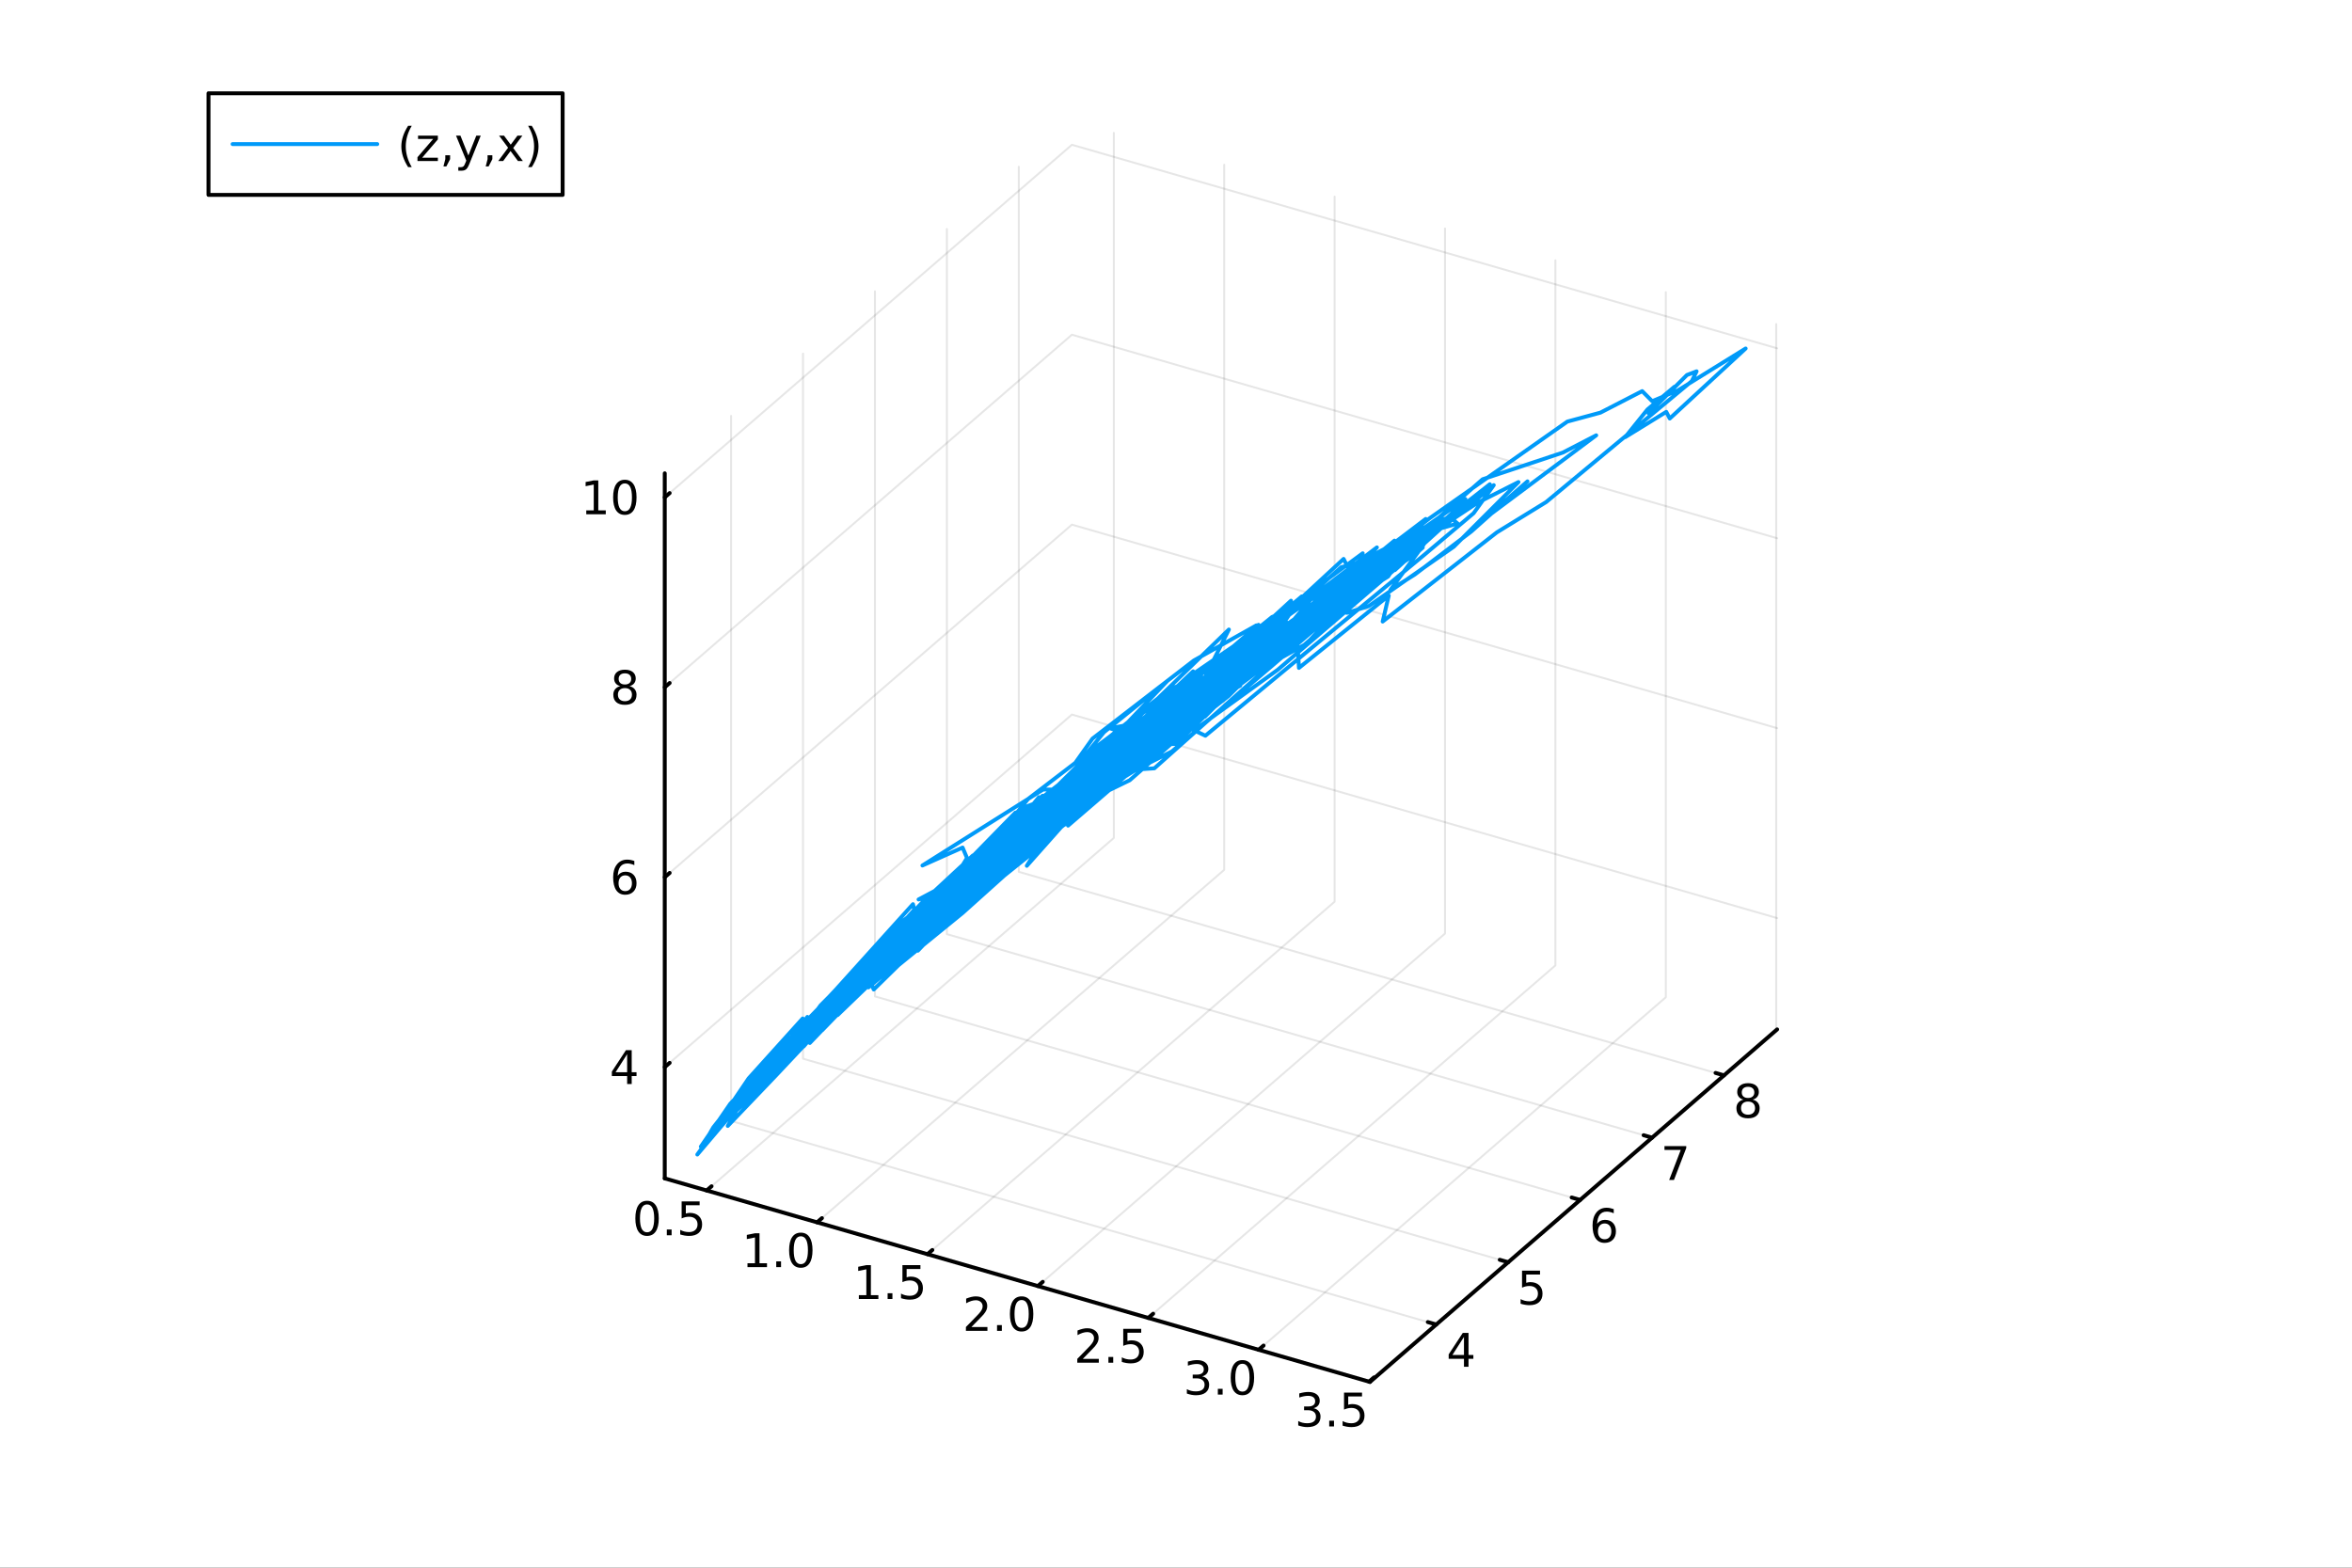 <?xml version="1.0" encoding="utf-8"?>
<svg xmlns="http://www.w3.org/2000/svg" xmlns:xlink="http://www.w3.org/1999/xlink" width="600" height="400" viewBox="0 0 2400 1600">
<rect x="0" y="0" width="2400" height="1600" fill="#333333" stroke="none"/>
<defs>
  <clipPath id="clip600">
    <rect x="0" y="0" width="2400" height="1600"/>
  </clipPath>
</defs>
<path clip-path="url(#clip600)" d="M0 1600 L2400 1600 L2400 0 L0 0  Z" fill="#ffffff" fill-rule="evenodd" fill-opacity="1"/>
<defs>
  <clipPath id="clip601">
    <rect x="480" y="0" width="1681" height="1600"/>
  </clipPath>
</defs>
<defs>
  <clipPath id="clip602">
    <rect x="138" y="47" width="2215" height="1440"/>
  </clipPath>
</defs>
<path clip-path="url(#clip602)" d="M-431.449 2423.16 L-431.449 2168.88 L-171.291 2041.74 L279.318 2115.15 L279.318 2369.43 L19.159 2496.56 L-431.449 2423.16  Z" fill="#ffffff" fill-rule="evenodd" fill-opacity="1"/>
<polyline clip-path="url(#clip602)" style="stroke:#000000; stroke-linecap:round; stroke-linejoin:round; stroke-width:2; stroke-opacity:0.1; fill:none" points="721.083,1215.02 1136.55,855.224 1136.55,135.622 "/>
<polyline clip-path="url(#clip602)" style="stroke:#000000; stroke-linecap:round; stroke-linejoin:round; stroke-width:2; stroke-opacity:0.1; fill:none" points="833.735,1247.54 1249.2,887.744 1249.2,168.142 "/>
<polyline clip-path="url(#clip602)" style="stroke:#000000; stroke-linecap:round; stroke-linejoin:round; stroke-width:2; stroke-opacity:0.1; fill:none" points="946.387,1280.06 1361.85,920.264 1361.85,200.662 "/>
<polyline clip-path="url(#clip602)" style="stroke:#000000; stroke-linecap:round; stroke-linejoin:round; stroke-width:2; stroke-opacity:0.1; fill:none" points="1059.04,1312.58 1474.5,952.783 1474.5,233.182 "/>
<polyline clip-path="url(#clip602)" style="stroke:#000000; stroke-linecap:round; stroke-linejoin:round; stroke-width:2; stroke-opacity:0.1; fill:none" points="1171.69,1345.1 1587.15,985.303 1587.15,265.701 "/>
<polyline clip-path="url(#clip602)" style="stroke:#000000; stroke-linecap:round; stroke-linejoin:round; stroke-width:2; stroke-opacity:0.1; fill:none" points="1284.34,1377.62 1699.81,1017.82 1699.81,298.221 "/>
<polyline clip-path="url(#clip602)" style="stroke:#000000; stroke-linecap:round; stroke-linejoin:round; stroke-width:2; stroke-opacity:0.1; fill:none" points="1397,1410.14 1812.46,1050.34 1812.46,330.741 "/>
<polyline clip-path="url(#clip602)" style="stroke:#000000; stroke-linecap:round; stroke-linejoin:round; stroke-width:2; stroke-opacity:0.1; fill:none" points="1465.59,1351.81 745.993,1144.08 745.993,424.478 "/>
<polyline clip-path="url(#clip602)" style="stroke:#000000; stroke-linecap:round; stroke-linejoin:round; stroke-width:2; stroke-opacity:0.1; fill:none" points="1539,1288.24 819.397,1080.51 819.397,360.909 "/>
<polyline clip-path="url(#clip602)" style="stroke:#000000; stroke-linecap:round; stroke-linejoin:round; stroke-width:2; stroke-opacity:0.1; fill:none" points="1612.4,1224.67 892.8,1016.94 892.8,297.339 "/>
<polyline clip-path="url(#clip602)" style="stroke:#000000; stroke-linecap:round; stroke-linejoin:round; stroke-width:2; stroke-opacity:0.1; fill:none" points="1685.81,1161.1 966.204,953.372 966.204,233.77 "/>
<polyline clip-path="url(#clip602)" style="stroke:#000000; stroke-linecap:round; stroke-linejoin:round; stroke-width:2; stroke-opacity:0.1; fill:none" points="1759.21,1097.53 1039.61,889.802 1039.61,170.2 "/>
<polyline clip-path="url(#clip602)" style="stroke:#000000; stroke-linecap:round; stroke-linejoin:round; stroke-width:2; stroke-opacity:0.1; fill:none" points="678.326,1089.08 1093.79,729.283 1813.39,937.014 "/>
<polyline clip-path="url(#clip602)" style="stroke:#000000; stroke-linecap:round; stroke-linejoin:round; stroke-width:2; stroke-opacity:0.1; fill:none" points="678.326,895.246 1093.79,535.445 1813.39,743.176 "/>
<polyline clip-path="url(#clip602)" style="stroke:#000000; stroke-linecap:round; stroke-linejoin:round; stroke-width:2; stroke-opacity:0.1; fill:none" points="678.326,701.408 1093.79,341.607 1813.39,549.338 "/>
<polyline clip-path="url(#clip602)" style="stroke:#000000; stroke-linecap:round; stroke-linejoin:round; stroke-width:2; stroke-opacity:0.1; fill:none" points="678.326,507.57 1093.79,147.769 1813.39,355.5 "/>
<polyline clip-path="url(#clip600)" style="stroke:#000000; stroke-linecap:round; stroke-linejoin:round; stroke-width:4; stroke-opacity:1; fill:none" points="678.326,1202.68 1397.93,1410.41 "/>
<polyline clip-path="url(#clip600)" style="stroke:#000000; stroke-linecap:round; stroke-linejoin:round; stroke-width:4; stroke-opacity:1; fill:none" points="721.083,1215.02 726.068,1210.71 "/>
<polyline clip-path="url(#clip600)" style="stroke:#000000; stroke-linecap:round; stroke-linejoin:round; stroke-width:4; stroke-opacity:1; fill:none" points="833.735,1247.54 838.721,1243.23 "/>
<polyline clip-path="url(#clip600)" style="stroke:#000000; stroke-linecap:round; stroke-linejoin:round; stroke-width:4; stroke-opacity:1; fill:none" points="946.387,1280.06 951.373,1275.75 "/>
<polyline clip-path="url(#clip600)" style="stroke:#000000; stroke-linecap:round; stroke-linejoin:round; stroke-width:4; stroke-opacity:1; fill:none" points="1059.04,1312.58 1064.02,1308.27 "/>
<polyline clip-path="url(#clip600)" style="stroke:#000000; stroke-linecap:round; stroke-linejoin:round; stroke-width:4; stroke-opacity:1; fill:none" points="1171.69,1345.1 1176.68,1340.79 "/>
<polyline clip-path="url(#clip600)" style="stroke:#000000; stroke-linecap:round; stroke-linejoin:round; stroke-width:4; stroke-opacity:1; fill:none" points="1284.34,1377.62 1289.33,1373.31 "/>
<polyline clip-path="url(#clip600)" style="stroke:#000000; stroke-linecap:round; stroke-linejoin:round; stroke-width:4; stroke-opacity:1; fill:none" points="1397,1410.14 1401.98,1405.83 "/>
<path clip-path="url(#clip600)" d="M660.272 1229.25 Q656.661 1229.25 654.832 1232.81 Q653.027 1236.36 653.027 1243.48 Q653.027 1250.59 654.832 1254.16 Q656.661 1257.7 660.272 1257.7 Q663.906 1257.7 665.712 1254.16 Q667.541 1250.59 667.541 1243.48 Q667.541 1236.36 665.712 1232.81 Q663.906 1229.25 660.272 1229.25 M660.272 1225.55 Q666.082 1225.55 669.138 1230.15 Q672.217 1234.73 672.217 1243.48 Q672.217 1252.21 669.138 1256.82 Q666.082 1261.4 660.272 1261.4 Q654.462 1261.4 651.383 1256.82 Q648.328 1252.21 648.328 1243.48 Q648.328 1234.73 651.383 1230.15 Q654.462 1225.55 660.272 1225.55 Z" fill="#000000" fill-rule="nonzero" fill-opacity="1" /><path clip-path="url(#clip600)" d="M680.434 1254.85 L685.318 1254.85 L685.318 1260.73 L680.434 1260.73 L680.434 1254.85 Z" fill="#000000" fill-rule="nonzero" fill-opacity="1" /><path clip-path="url(#clip600)" d="M695.55 1226.17 L713.906 1226.17 L713.906 1230.11 L699.832 1230.11 L699.832 1238.58 Q700.851 1238.23 701.869 1238.07 Q702.888 1237.88 703.906 1237.88 Q709.693 1237.88 713.073 1241.05 Q716.452 1244.23 716.452 1249.64 Q716.452 1255.22 712.98 1258.32 Q709.508 1261.4 703.189 1261.4 Q701.013 1261.4 698.744 1261.03 Q696.499 1260.66 694.091 1259.92 L694.091 1255.22 Q696.175 1256.36 698.397 1256.91 Q700.619 1257.47 703.096 1257.47 Q707.101 1257.47 709.439 1255.36 Q711.777 1253.25 711.777 1249.64 Q711.777 1246.03 709.439 1243.92 Q707.101 1241.82 703.096 1241.82 Q701.221 1241.82 699.346 1242.23 Q697.494 1242.65 695.55 1243.53 L695.55 1226.17 Z" fill="#000000" fill-rule="nonzero" fill-opacity="1" /><path clip-path="url(#clip600)" d="M762.739 1289.31 L770.378 1289.31 L770.378 1262.95 L762.068 1264.62 L762.068 1260.36 L770.332 1258.69 L775.008 1258.69 L775.008 1289.31 L782.646 1289.31 L782.646 1293.25 L762.739 1293.25 L762.739 1289.31 Z" fill="#000000" fill-rule="nonzero" fill-opacity="1" /><path clip-path="url(#clip600)" d="M792.091 1287.37 L796.975 1287.37 L796.975 1293.25 L792.091 1293.25 L792.091 1287.37 Z" fill="#000000" fill-rule="nonzero" fill-opacity="1" /><path clip-path="url(#clip600)" d="M817.16 1261.77 Q813.549 1261.77 811.72 1265.33 Q809.915 1268.88 809.915 1276 Q809.915 1283.11 811.72 1286.68 Q813.549 1290.22 817.16 1290.22 Q820.794 1290.22 822.6 1286.68 Q824.429 1283.11 824.429 1276 Q824.429 1268.88 822.6 1265.33 Q820.794 1261.77 817.16 1261.77 M817.16 1258.06 Q822.97 1258.06 826.026 1262.67 Q829.105 1267.25 829.105 1276 Q829.105 1284.73 826.026 1289.34 Q822.97 1293.92 817.16 1293.92 Q811.35 1293.92 808.271 1289.34 Q805.216 1284.73 805.216 1276 Q805.216 1267.25 808.271 1262.67 Q811.35 1258.06 817.16 1258.06 Z" fill="#000000" fill-rule="nonzero" fill-opacity="1" /><path clip-path="url(#clip600)" d="M876.387 1321.83 L884.025 1321.83 L884.025 1295.47 L875.715 1297.14 L875.715 1292.88 L883.979 1291.21 L888.655 1291.21 L888.655 1321.83 L896.294 1321.83 L896.294 1325.77 L876.387 1325.77 L876.387 1321.83 Z" fill="#000000" fill-rule="nonzero" fill-opacity="1" /><path clip-path="url(#clip600)" d="M905.738 1319.89 L910.623 1319.89 L910.623 1325.77 L905.738 1325.77 L905.738 1319.89 Z" fill="#000000" fill-rule="nonzero" fill-opacity="1" /><path clip-path="url(#clip600)" d="M920.854 1291.21 L939.21 1291.21 L939.21 1295.14 L925.136 1295.14 L925.136 1303.62 Q926.155 1303.27 927.173 1303.11 Q928.192 1302.92 929.21 1302.92 Q934.997 1302.92 938.377 1306.09 Q941.757 1309.27 941.757 1314.68 Q941.757 1320.26 938.284 1323.36 Q934.812 1326.44 928.493 1326.44 Q926.317 1326.44 924.048 1326.07 Q921.803 1325.7 919.396 1324.96 L919.396 1320.26 Q921.479 1321.39 923.701 1321.95 Q925.923 1322.51 928.4 1322.51 Q932.405 1322.51 934.743 1320.4 Q937.081 1318.29 937.081 1314.68 Q937.081 1311.07 934.743 1308.96 Q932.405 1306.86 928.4 1306.86 Q926.525 1306.86 924.65 1307.27 Q922.798 1307.69 920.854 1308.57 L920.854 1291.21 Z" fill="#000000" fill-rule="nonzero" fill-opacity="1" /><path clip-path="url(#clip600)" d="M991.261 1354.35 L1007.58 1354.35 L1007.58 1358.29 L985.636 1358.29 L985.636 1354.35 Q988.298 1351.6 992.881 1346.97 Q997.488 1342.32 998.668 1340.97 Q1000.91 1338.45 1001.79 1336.72 Q1002.7 1334.96 1002.7 1333.27 Q1002.7 1330.51 1000.75 1328.78 Q998.83 1327.04 995.728 1327.04 Q993.529 1327.04 991.076 1327.8 Q988.645 1328.57 985.867 1330.12 L985.867 1325.4 Q988.691 1324.26 991.145 1323.68 Q993.599 1323.1 995.636 1323.1 Q1001.01 1323.1 1004.2 1325.79 Q1007.4 1328.48 1007.4 1332.97 Q1007.4 1335.1 1006.58 1337.02 Q1005.8 1338.91 1003.69 1341.51 Q1003.11 1342.18 1000.01 1345.4 Q996.909 1348.59 991.261 1354.35 Z" fill="#000000" fill-rule="nonzero" fill-opacity="1" /><path clip-path="url(#clip600)" d="M1017.39 1352.41 L1022.28 1352.41 L1022.28 1358.29 L1017.39 1358.29 L1017.39 1352.41 Z" fill="#000000" fill-rule="nonzero" fill-opacity="1" /><path clip-path="url(#clip600)" d="M1042.46 1326.81 Q1038.85 1326.81 1037.02 1330.37 Q1035.22 1333.91 1035.22 1341.04 Q1035.22 1348.15 1037.02 1351.72 Q1038.85 1355.26 1042.46 1355.26 Q1046.1 1355.26 1047.9 1351.72 Q1049.73 1348.15 1049.73 1341.04 Q1049.73 1333.91 1047.9 1330.37 Q1046.1 1326.81 1042.46 1326.81 M1042.46 1323.1 Q1048.27 1323.1 1051.33 1327.71 Q1054.41 1332.29 1054.41 1341.04 Q1054.41 1349.77 1051.33 1354.38 Q1048.27 1358.96 1042.46 1358.96 Q1036.65 1358.96 1033.58 1354.38 Q1030.52 1349.77 1030.52 1341.04 Q1030.52 1332.29 1033.58 1327.71 Q1036.65 1323.1 1042.46 1323.1 Z" fill="#000000" fill-rule="nonzero" fill-opacity="1" /><path clip-path="url(#clip600)" d="M1104.91 1386.87 L1121.23 1386.87 L1121.23 1390.81 L1099.28 1390.81 L1099.28 1386.87 Q1101.95 1384.12 1106.53 1379.49 Q1111.14 1374.84 1112.32 1373.49 Q1114.56 1370.97 1115.44 1369.24 Q1116.34 1367.48 1116.34 1365.79 Q1116.34 1363.03 1114.4 1361.3 Q1112.48 1359.56 1109.38 1359.56 Q1107.18 1359.56 1104.72 1360.32 Q1102.29 1361.09 1099.51 1362.64 L1099.51 1357.92 Q1102.34 1356.78 1104.79 1356.2 Q1107.25 1355.62 1109.28 1355.62 Q1114.65 1355.62 1117.85 1358.31 Q1121.04 1360.99 1121.04 1365.49 Q1121.04 1367.62 1120.23 1369.54 Q1119.45 1371.43 1117.34 1374.03 Q1116.76 1374.7 1113.66 1377.92 Q1110.56 1381.11 1104.91 1386.87 Z" fill="#000000" fill-rule="nonzero" fill-opacity="1" /><path clip-path="url(#clip600)" d="M1131.04 1384.93 L1135.93 1384.93 L1135.93 1390.81 L1131.04 1390.81 L1131.04 1384.93 Z" fill="#000000" fill-rule="nonzero" fill-opacity="1" /><path clip-path="url(#clip600)" d="M1146.16 1356.25 L1164.51 1356.25 L1164.51 1360.18 L1150.44 1360.18 L1150.44 1368.66 Q1151.46 1368.31 1152.48 1368.15 Q1153.5 1367.96 1154.51 1367.96 Q1160.3 1367.96 1163.68 1371.13 Q1167.06 1374.3 1167.06 1379.72 Q1167.06 1385.3 1163.59 1388.4 Q1160.12 1391.48 1153.8 1391.48 Q1151.62 1391.48 1149.35 1391.11 Q1147.11 1390.74 1144.7 1390 L1144.7 1385.3 Q1146.78 1386.43 1149.01 1386.99 Q1151.23 1387.55 1153.7 1387.55 Q1157.71 1387.55 1160.05 1385.44 Q1162.38 1383.33 1162.38 1379.72 Q1162.38 1376.11 1160.05 1374 Q1157.71 1371.9 1153.7 1371.9 Q1151.83 1371.9 1149.95 1372.31 Q1148.1 1372.73 1146.16 1373.61 L1146.16 1356.25 Z" fill="#000000" fill-rule="nonzero" fill-opacity="1" /><path clip-path="url(#clip600)" d="M1226.7 1404.7 Q1230.06 1405.41 1231.94 1407.68 Q1233.83 1409.95 1233.83 1413.28 Q1233.83 1418.4 1230.31 1421.2 Q1226.8 1424 1220.31 1424 Q1218.14 1424 1215.82 1423.56 Q1213.53 1423.14 1211.08 1422.29 L1211.08 1417.77 Q1213.02 1418.91 1215.34 1419.49 Q1217.65 1420.07 1220.18 1420.07 Q1224.57 1420.07 1226.87 1418.33 Q1229.18 1416.59 1229.18 1413.28 Q1229.18 1410.23 1227.03 1408.51 Q1224.9 1406.78 1221.08 1406.78 L1217.05 1406.78 L1217.05 1402.94 L1221.26 1402.94 Q1224.71 1402.94 1226.54 1401.57 Q1228.37 1400.18 1228.37 1397.59 Q1228.37 1394.93 1226.47 1393.51 Q1224.6 1392.08 1221.08 1392.08 Q1219.16 1392.08 1216.96 1392.5 Q1214.76 1392.91 1212.12 1393.79 L1212.12 1389.63 Q1214.78 1388.89 1217.1 1388.51 Q1219.44 1388.14 1221.5 1388.14 Q1226.82 1388.14 1229.92 1390.57 Q1233.02 1392.98 1233.02 1397.1 Q1233.02 1399.97 1231.38 1401.96 Q1229.74 1403.93 1226.7 1404.7 Z" fill="#000000" fill-rule="nonzero" fill-opacity="1" /><path clip-path="url(#clip600)" d="M1242.7 1417.45 L1247.58 1417.45 L1247.58 1423.33 L1242.7 1423.33 L1242.7 1417.45 Z" fill="#000000" fill-rule="nonzero" fill-opacity="1" /><path clip-path="url(#clip600)" d="M1267.77 1391.85 Q1264.16 1391.85 1262.33 1395.41 Q1260.52 1398.95 1260.52 1406.08 Q1260.52 1413.19 1262.33 1416.76 Q1264.16 1420.3 1267.77 1420.3 Q1271.4 1420.3 1273.21 1416.76 Q1275.04 1413.19 1275.04 1406.08 Q1275.04 1398.95 1273.21 1395.41 Q1271.4 1391.85 1267.77 1391.85 M1267.77 1388.14 Q1273.58 1388.14 1276.63 1392.75 Q1279.71 1397.33 1279.71 1406.08 Q1279.71 1414.81 1276.63 1419.42 Q1273.58 1424 1267.77 1424 Q1261.96 1424 1258.88 1419.42 Q1255.82 1414.81 1255.82 1406.08 Q1255.82 1397.33 1258.88 1392.75 Q1261.96 1388.14 1267.77 1388.14 Z" fill="#000000" fill-rule="nonzero" fill-opacity="1" /><path clip-path="url(#clip600)" d="M1340.35 1437.22 Q1343.71 1437.93 1345.58 1440.2 Q1347.48 1442.47 1347.48 1445.8 Q1347.48 1450.92 1343.96 1453.72 Q1340.44 1456.52 1333.96 1456.52 Q1331.79 1456.52 1329.47 1456.08 Q1327.18 1455.66 1324.73 1454.81 L1324.73 1450.29 Q1326.67 1451.43 1328.99 1452.01 Q1331.3 1452.59 1333.82 1452.59 Q1338.22 1452.59 1340.51 1450.85 Q1342.83 1449.11 1342.83 1445.8 Q1342.83 1442.75 1340.68 1441.03 Q1338.55 1439.3 1334.73 1439.3 L1330.7 1439.3 L1330.7 1435.46 L1334.91 1435.46 Q1338.36 1435.46 1340.19 1434.09 Q1342.02 1432.7 1342.02 1430.11 Q1342.02 1427.45 1340.12 1426.03 Q1338.24 1424.6 1334.73 1424.6 Q1332.8 1424.6 1330.61 1425.02 Q1328.41 1425.43 1325.77 1426.31 L1325.77 1422.15 Q1328.43 1421.4 1330.74 1421.03 Q1333.08 1420.66 1335.14 1420.66 Q1340.47 1420.66 1343.57 1423.09 Q1346.67 1425.5 1346.67 1429.62 Q1346.67 1432.49 1345.03 1434.48 Q1343.38 1436.45 1340.35 1437.22 Z" fill="#000000" fill-rule="nonzero" fill-opacity="1" /><path clip-path="url(#clip600)" d="M1356.35 1449.97 L1361.23 1449.97 L1361.23 1455.85 L1356.35 1455.85 L1356.35 1449.97 Z" fill="#000000" fill-rule="nonzero" fill-opacity="1" /><path clip-path="url(#clip600)" d="M1371.46 1421.29 L1389.82 1421.29 L1389.82 1425.22 L1375.74 1425.22 L1375.74 1433.7 Q1376.76 1433.35 1377.78 1433.19 Q1378.8 1433 1379.82 1433 Q1385.61 1433 1388.99 1436.17 Q1392.36 1439.34 1392.36 1444.76 Q1392.36 1450.34 1388.89 1453.44 Q1385.42 1456.52 1379.1 1456.52 Q1376.93 1456.52 1374.66 1456.15 Q1372.41 1455.78 1370 1455.04 L1370 1450.34 Q1372.09 1451.47 1374.31 1452.03 Q1376.53 1452.59 1379.01 1452.59 Q1383.01 1452.59 1385.35 1450.48 Q1387.69 1448.37 1387.69 1444.76 Q1387.69 1441.15 1385.35 1439.04 Q1383.01 1436.94 1379.01 1436.94 Q1377.13 1436.94 1375.26 1437.35 Q1373.41 1437.77 1371.46 1438.65 L1371.46 1421.29 Z" fill="#000000" fill-rule="nonzero" fill-opacity="1" /><polyline clip-path="url(#clip600)" style="stroke:#000000; stroke-linecap:round; stroke-linejoin:round; stroke-width:4; stroke-opacity:1; fill:none" points="1397.93,1410.41 1813.39,1050.61 "/>
<polyline clip-path="url(#clip600)" style="stroke:#000000; stroke-linecap:round; stroke-linejoin:round; stroke-width:4; stroke-opacity:1; fill:none" points="1465.59,1351.81 1456.96,1349.32 "/>
<polyline clip-path="url(#clip600)" style="stroke:#000000; stroke-linecap:round; stroke-linejoin:round; stroke-width:4; stroke-opacity:1; fill:none" points="1539,1288.24 1530.36,1285.75 "/>
<polyline clip-path="url(#clip600)" style="stroke:#000000; stroke-linecap:round; stroke-linejoin:round; stroke-width:4; stroke-opacity:1; fill:none" points="1612.4,1224.67 1603.77,1222.18 "/>
<polyline clip-path="url(#clip600)" style="stroke:#000000; stroke-linecap:round; stroke-linejoin:round; stroke-width:4; stroke-opacity:1; fill:none" points="1685.81,1161.1 1677.17,1158.61 "/>
<polyline clip-path="url(#clip600)" style="stroke:#000000; stroke-linecap:round; stroke-linejoin:round; stroke-width:4; stroke-opacity:1; fill:none" points="1759.21,1097.53 1750.57,1095.04 "/>
<path clip-path="url(#clip600)" d="M1493.84 1364.48 L1482.04 1382.93 L1493.84 1382.93 L1493.84 1364.48 M1492.61 1360.41 L1498.49 1360.41 L1498.49 1382.93 L1503.43 1382.93 L1503.43 1386.82 L1498.49 1386.82 L1498.49 1394.97 L1493.84 1394.97 L1493.84 1386.82 L1478.24 1386.82 L1478.24 1382.3 L1492.61 1360.41 Z" fill="#000000" fill-rule="nonzero" fill-opacity="1" /><path clip-path="url(#clip600)" d="M1553.1 1296.84 L1571.46 1296.84 L1571.46 1300.77 L1557.38 1300.77 L1557.38 1309.24 Q1558.4 1308.9 1559.42 1308.74 Q1560.44 1308.55 1561.46 1308.55 Q1567.25 1308.55 1570.63 1311.72 Q1574 1314.89 1574 1320.31 Q1574 1325.89 1570.53 1328.99 Q1567.06 1332.07 1560.74 1332.07 Q1558.57 1332.07 1556.3 1331.7 Q1554.05 1331.33 1551.64 1330.59 L1551.64 1325.89 Q1553.73 1327.02 1555.95 1327.58 Q1558.17 1328.13 1560.65 1328.13 Q1564.65 1328.13 1566.99 1326.03 Q1569.33 1323.92 1569.33 1320.31 Q1569.33 1316.7 1566.99 1314.59 Q1564.65 1312.49 1560.65 1312.49 Q1558.77 1312.49 1556.9 1312.9 Q1555.05 1313.32 1553.1 1314.2 L1553.1 1296.84 Z" fill="#000000" fill-rule="nonzero" fill-opacity="1" /><path clip-path="url(#clip600)" d="M1637.39 1248.68 Q1634.24 1248.68 1632.39 1250.84 Q1630.56 1252.99 1630.56 1256.74 Q1630.56 1260.47 1632.39 1262.64 Q1634.24 1264.8 1637.39 1264.8 Q1640.53 1264.8 1642.36 1262.64 Q1644.21 1260.47 1644.21 1256.74 Q1644.21 1252.99 1642.36 1250.84 Q1640.53 1248.68 1637.39 1248.68 M1646.67 1234.03 L1646.67 1238.29 Q1644.91 1237.46 1643.1 1237.02 Q1641.32 1236.58 1639.56 1236.58 Q1634.93 1236.58 1632.48 1239.7 Q1630.05 1242.83 1629.7 1249.15 Q1631.07 1247.13 1633.13 1246.07 Q1635.19 1244.98 1637.66 1244.98 Q1642.87 1244.98 1645.88 1248.15 Q1648.91 1251.3 1648.91 1256.74 Q1648.91 1262.06 1645.77 1265.28 Q1642.62 1268.5 1637.39 1268.5 Q1631.39 1268.5 1628.22 1263.92 Q1625.05 1259.31 1625.05 1250.58 Q1625.05 1242.39 1628.94 1237.53 Q1632.83 1232.64 1639.38 1232.64 Q1641.14 1232.64 1642.92 1232.99 Q1644.72 1233.34 1646.67 1234.03 Z" fill="#000000" fill-rule="nonzero" fill-opacity="1" /><path clip-path="url(#clip600)" d="M1698.45 1169.7 L1720.67 1169.7 L1720.67 1171.69 L1708.13 1204.26 L1703.24 1204.26 L1715.05 1173.63 L1698.45 1173.63 L1698.45 1169.7 Z" fill="#000000" fill-rule="nonzero" fill-opacity="1" /><path clip-path="url(#clip600)" d="M1783.71 1124.28 Q1780.37 1124.28 1778.45 1126.06 Q1776.55 1127.84 1776.55 1130.97 Q1776.55 1134.09 1778.45 1135.87 Q1780.37 1137.66 1783.71 1137.66 Q1787.04 1137.66 1788.96 1135.87 Q1790.88 1134.07 1790.88 1130.97 Q1790.88 1127.84 1788.96 1126.06 Q1787.06 1124.28 1783.71 1124.28 M1779.03 1122.29 Q1776.02 1121.55 1774.33 1119.49 Q1772.67 1117.42 1772.67 1114.46 Q1772.67 1110.32 1775.61 1107.91 Q1778.57 1105.5 1783.71 1105.5 Q1788.87 1105.5 1791.81 1107.91 Q1794.75 1110.32 1794.75 1114.46 Q1794.75 1117.42 1793.06 1119.49 Q1791.39 1121.55 1788.41 1122.29 Q1791.79 1123.07 1793.66 1125.36 Q1795.56 1127.66 1795.56 1130.97 Q1795.56 1135.99 1792.48 1138.67 Q1789.42 1141.36 1783.71 1141.36 Q1777.99 1141.36 1774.91 1138.67 Q1771.86 1135.99 1771.86 1130.97 Q1771.86 1127.66 1773.75 1125.36 Q1775.65 1123.07 1779.03 1122.29 M1777.32 1114.9 Q1777.32 1117.59 1778.98 1119.09 Q1780.67 1120.6 1783.71 1120.6 Q1786.72 1120.6 1788.41 1119.09 Q1790.12 1117.59 1790.12 1114.9 Q1790.12 1112.22 1788.41 1110.71 Q1786.72 1109.21 1783.71 1109.21 Q1780.67 1109.21 1778.98 1110.71 Q1777.32 1112.22 1777.32 1114.9 Z" fill="#000000" fill-rule="nonzero" fill-opacity="1" /><polyline clip-path="url(#clip600)" style="stroke:#000000; stroke-linecap:round; stroke-linejoin:round; stroke-width:4; stroke-opacity:1; fill:none" points="678.326,1202.68 678.326,483.08 "/>
<polyline clip-path="url(#clip600)" style="stroke:#000000; stroke-linecap:round; stroke-linejoin:round; stroke-width:4; stroke-opacity:1; fill:none" points="678.326,1089.08 683.311,1084.77 "/>
<polyline clip-path="url(#clip600)" style="stroke:#000000; stroke-linecap:round; stroke-linejoin:round; stroke-width:4; stroke-opacity:1; fill:none" points="678.326,895.246 683.311,890.928 "/>
<polyline clip-path="url(#clip600)" style="stroke:#000000; stroke-linecap:round; stroke-linejoin:round; stroke-width:4; stroke-opacity:1; fill:none" points="678.326,701.408 683.311,697.09 "/>
<polyline clip-path="url(#clip600)" style="stroke:#000000; stroke-linecap:round; stroke-linejoin:round; stroke-width:4; stroke-opacity:1; fill:none" points="678.326,507.57 683.311,503.253 "/>
<path clip-path="url(#clip600)" d="M639.942 1075.88 L628.137 1094.33 L639.942 1094.33 L639.942 1075.88 M638.715 1071.8 L644.595 1071.8 L644.595 1094.33 L649.526 1094.33 L649.526 1098.22 L644.595 1098.22 L644.595 1106.36 L639.942 1106.36 L639.942 1098.22 L624.341 1098.22 L624.341 1093.7 L638.715 1071.8 Z" fill="#000000" fill-rule="nonzero" fill-opacity="1" /><path clip-path="url(#clip600)" d="M637.998 893.382 Q634.85 893.382 632.998 895.535 Q631.169 897.688 631.169 901.438 Q631.169 905.165 632.998 907.341 Q634.85 909.493 637.998 909.493 Q641.146 909.493 642.975 907.341 Q644.827 905.165 644.827 901.438 Q644.827 897.688 642.975 895.535 Q641.146 893.382 637.998 893.382 M647.28 878.73 L647.28 882.989 Q645.521 882.156 643.715 881.716 Q641.933 881.276 640.174 881.276 Q635.544 881.276 633.09 884.401 Q630.66 887.526 630.313 893.845 Q631.678 891.831 633.739 890.767 Q635.799 889.679 638.276 889.679 Q643.484 889.679 646.493 892.85 Q649.526 895.998 649.526 901.438 Q649.526 906.762 646.377 909.98 Q643.229 913.197 637.998 913.197 Q632.003 913.197 628.831 908.614 Q625.66 904.007 625.66 895.281 Q625.66 887.086 629.549 882.225 Q633.438 877.341 639.989 877.341 Q641.748 877.341 643.53 877.688 Q645.336 878.035 647.28 878.73 Z" fill="#000000" fill-rule="nonzero" fill-opacity="1" /><path clip-path="url(#clip600)" d="M637.674 702.276 Q634.34 702.276 632.419 704.058 Q630.521 705.841 630.521 708.966 Q630.521 712.091 632.419 713.873 Q634.34 715.656 637.674 715.656 Q641.007 715.656 642.928 713.873 Q644.85 712.068 644.85 708.966 Q644.85 705.841 642.928 704.058 Q641.03 702.276 637.674 702.276 M632.998 700.285 Q629.989 699.545 628.299 697.484 Q626.632 695.424 626.632 692.461 Q626.632 688.318 629.572 685.91 Q632.535 683.503 637.674 683.503 Q642.836 683.503 645.776 685.91 Q648.715 688.318 648.715 692.461 Q648.715 695.424 647.026 697.484 Q645.359 699.545 642.373 700.285 Q645.752 701.072 647.627 703.364 Q649.526 705.656 649.526 708.966 Q649.526 713.989 646.447 716.674 Q643.391 719.359 637.674 719.359 Q631.956 719.359 628.878 716.674 Q625.822 713.989 625.822 708.966 Q625.822 705.656 627.72 703.364 Q629.618 701.072 632.998 700.285 M631.285 692.901 Q631.285 695.586 632.952 697.091 Q634.641 698.596 637.674 698.596 Q640.683 698.596 642.373 697.091 Q644.086 695.586 644.086 692.901 Q644.086 690.216 642.373 688.711 Q640.683 687.207 637.674 687.207 Q634.641 687.207 632.952 688.711 Q631.285 690.216 631.285 692.901 Z" fill="#000000" fill-rule="nonzero" fill-opacity="1" /><path clip-path="url(#clip600)" d="M598.23 520.915 L605.868 520.915 L605.868 494.55 L597.558 496.216 L597.558 491.957 L605.822 490.29 L610.498 490.29 L610.498 520.915 L618.137 520.915 L618.137 524.85 L598.23 524.85 L598.23 520.915 Z" fill="#000000" fill-rule="nonzero" fill-opacity="1" /><path clip-path="url(#clip600)" d="M637.581 493.369 Q633.97 493.369 632.141 496.934 Q630.336 500.475 630.336 507.605 Q630.336 514.711 632.141 518.276 Q633.97 521.818 637.581 521.818 Q641.215 521.818 643.021 518.276 Q644.85 514.711 644.85 507.605 Q644.85 500.475 643.021 496.934 Q641.215 493.369 637.581 493.369 M637.581 489.665 Q643.391 489.665 646.447 494.272 Q649.526 498.855 649.526 507.605 Q649.526 516.332 646.447 520.938 Q643.391 525.522 637.581 525.522 Q631.771 525.522 628.692 520.938 Q625.637 516.332 625.637 507.605 Q625.637 498.855 628.692 494.272 Q631.771 489.665 637.581 489.665 Z" fill="#000000" fill-rule="nonzero" fill-opacity="1" /><polyline clip-path="url(#clip602)" style="stroke:#009af9; stroke-linecap:round; stroke-linejoin:round; stroke-width:4; stroke-opacity:1; fill:none" points="974.806,914.856 972.269,917.776 967.509,923.51 967.514,923.275 967.157,923.466 964.418,926.574 969.181,920.304 970.572,918.259 974.328,913.307 969.625,918.868 973.028,914.308 990.697,892.138 987.656,895.994 979.387,906.21 991.147,891.494 994.177,888.019 998.939,882.342 982.179,903.441 985.686,898.484 982.999,901.5 996.828,884.28 979.086,906.459 977.391,908.147 965.621,921.735 1010.38,867.18 1022.82,855.769 1020.27,861.483 1026.8,855.385 1050.01,831.946 1052.4,835.406 1056.1,835.016 1091.88,800.238 1110.86,792.215 1123.19,785.071 1151.8,756.598 1109.36,808.147 1096.79,814.845 1049.59,855.966 1018.88,879.744 1027.03,864.07 1031.95,863.491 1071.23,827.482 1029.12,879.811 1066.58,840.322 1052.54,863.195 1017.22,897.271 968.817,938.596 951.077,947.584 911.317,983.158 866.846,1017.68 896.601,977.134 911.305,962.978 951.505,915.744 969.192,903.41 907.011,971.241 937.398,939.824 951.799,929.409 955.438,925.625 932.192,954.102 1058.03,830.454 1011.53,888.379 1017.68,875.247 986.545,898.963 955.467,931.415 941.342,947.983 999.945,883.023 1033.97,854.514 990.926,903.25 922.157,965.666 996.335,882.58 1005.38,882.975 997.536,894.303 1086.06,805.011 1191.01,695.149 1126.52,747.297 1105.44,773.125 1181.4,712.949 1215.2,692.515 1207.69,717.734 1273.55,651.775 1220.32,710.041 1274.95,664.602 1245.7,714.963 1208.79,740.179 1089.86,842.639 1136.11,778.056 1117.15,795.62 1082.17,825.003 1077.45,833.247 1043.83,856.53 1051.81,846.127 1109.85,788.403 1109.66,795.318 1105.49,802.28 1166.54,743.636 1154.02,766.842 1080.23,837.943 1116.68,791.585 1157.5,755.333 1160.04,754.071 1177.25,756.725 1183.65,743.769 1371.03,570.441 1379.26,586.742 1322.81,644.648 1271.21,693.4 1259.49,695.332 1284.56,665.84 1218.9,721.806 1165.17,765.17 1135.71,786.02 1181.54,743.063 1163.61,757.095 1247.56,682.762 1345.83,614.45 1227.33,731.453 1209.06,735.744 1197.59,725.993 1173.41,754.247 1067.03,851.426 1063.56,837.789 1059.05,844.064 1062.28,838.143 1017.08,880.143 988.679,902.617 982.024,900.717 1008.25,874.336 1010.46,876.436 1019.54,869.824 1013.66,873.35 1054.73,832.889 1014.3,882.629 1006.48,880.665 985.474,898.75 987.241,891.451 937.321,918.004 959.386,912.623 948.594,924.753 872.609,1010.24 904.523,964.52 903.295,967.11 945.215,926.689 960.309,913.739 1009.73,863.277 1062.74,822.441 1129.93,771.539 1066.95,837.105 960.517,940.391 949.64,936.392 986.298,889.513 1021.3,854.68 986.814,896.166 956.403,925.361 932.943,951.179 910.06,967.813 949.167,920.677 952.054,927.297 882.139,1007.15 941.029,933.042 923.704,955.222 941.287,941.901 997.997,888.37 959.948,924.326 949.537,930.727 983.332,896.543 1044.1,849.283 1074.47,822.855 1061.92,827.559 1080.45,818.277 1019.84,869.697 1041.16,854.25 1128.02,781.979 1116.85,800.423 1123.48,798.531 1141.03,786.814 1136.29,776.559 1153.81,755.883 1195.53,732.53 1163.88,760.958 1107.23,816.036 1049.79,873.585 983.248,926.889 930.887,970.312 886.156,1007.75 908.711,970.457 962.246,906.106 974.399,897.802 950.501,925.735 884.235,999.335 861.061,1022.2 843.375,1037.67 853.181,1023.53 839.516,1036.8 863.132,1009.66 863.275,1010.02 939.226,927.496 887.505,988.712 834.569,1055.56 847.093,1029.04 856.573,1018.78 799.659,1077.76 826.067,1053.99 833.911,1040.49 805.562,1070.87 834.022,1039.87 843.222,1030.74 864.931,1005.55 913.548,952.815 969.059,896.809 1023.79,854.978 1078.71,802.15 1114.89,776.379 1127.1,776.964 1111.86,796.965 1188.54,728.232 1178.89,755.742 1127.61,797.357 1151.09,763.285 1139.03,790.908 1203.17,742.914 1365.36,622.662 1331.22,658.92 1467.48,535.544 1416.51,575.86 1306.44,664.677 1267.36,686.858 1296.86,659.344 1381.32,582.378 1263.99,683.163 1335.76,620.042 1454.82,529.654 1416.52,588.356 1363.21,621.588 1329.81,645.72 1354.37,620.691 1329.66,637.814 1349.93,619.834 1404.6,582.492 1350.05,623.661 1303.29,667.401 1297.84,656.237 1290.72,662.156 1326.33,632.103 1458.62,529.088 1599.33,430.28 1633.11,421.127 1675.71,399.179 1685.94,409.467 1712.28,398.377 1781.27,355.68 1703.84,427.152 1700.28,420.357 1658.28,446.222 1681.04,417.95 1708.62,394.715 1682.27,421.83 1721.37,382.737 1731.22,378.98 1726.33,388.989 1577.66,512.434 1527.44,543.307 1410.89,634.345 1417.1,607.904 1325.45,681.68 1324.58,666.657 1323.67,656.055 1323.73,646.996 1328.99,637.241 1296.82,663.517 1271.86,683.007 1249.99,699.669 1217.08,725.497 1195.14,743.651 1194.24,734.703 1173.97,751.749 1154.6,768.658 1192.92,725.692 1158.33,759.611 1177.62,740.344 1260.52,662.308 1288.95,648.382 1295.81,644.295 1311.85,637.312 1339.61,623.888 1360.64,607.769 1415.04,573.122 1438.06,561.317 1360.49,618.938 1334.51,634.182 1172.28,776.15 1162.44,773.574 1204.79,720.737 1242.37,689.65 1308.1,632.738 1337.21,612.22 1262.68,701.026 1260.98,694.203 1229.05,710.943 1215.42,728.956 1201.46,728.085 1204.77,724.042 1296.62,641.679 1243.59,695.474 1234.25,705.281 1220.25,706.634 1149.31,775.608 1154.71,766.645 1145.48,782.24 1209.21,705.915 1136.06,764.031 1148.89,765.126 1313.66,635.613 1206.22,726.36 1163.44,772.033 1128.84,790.301 1107.97,802.264 1111.75,792.376 1116.81,785.867 1238.42,685.104 1187.64,743.132 1144.83,793.205 1072.94,852.306 1059.39,856.56 1002.86,908.23 995.922,904.745 1039.35,847.309 1024.5,869.884 990.407,905.309 997.012,884.536 988.967,891.6 967.002,916.097 969.211,919.805 964.097,921.545 1018.64,871.204 975.442,912.027 991.437,884.517 976.921,894.551 990.157,897.697 911.865,982.313 915.587,970.723 886.685,997.793 879.276,994.449 901.093,972.277 906.177,974.609 921.675,954.603 829.583,1049.98 839.012,1035.49 838.664,1043.11 874.598,997.314 898.017,986.685 894.181,990.063 880.281,997.155 909.155,961.555 925.997,948.39 988.664,890.557 983.819,904.086 1033.93,857.88 1081.6,808.136 1230.17,682.941 1270.93,660.056 1247.96,687.88 1227.22,709.844 1208.73,730.183 1236.64,680.641 1290.29,638.288 1223.13,718.956 1178.88,757.474 1133.37,793.734 1106.85,805.866 1062.69,842.04 978.548,921.632 952.106,939.365 1009.2,877.833 962.353,926.288 1071.8,830.473 1139.86,764.663 1158.68,766.255 1210.77,712.576 1187.6,748.479 1156.37,768.451 1084.18,818.718 1094.28,807.068 1183.47,718.41 1227.29,691.464 1217.31,712.848 1242.59,694.1 1211.87,719.322 1208.6,725.174 1213.18,716.84 1212.17,715.593 1229.02,704.053 1220.4,705.1 1201.14,734.502 1224.25,709.171 1206.31,729.455 1170.56,744.99 1055.53,856.447 995.367,907.323 1050.08,841.462 1052.64,844.388 1079.08,813.649 1068.94,830.599 1038.24,857.526 1070.3,836.45 1064.05,840.173 1047.52,857.281 1005.84,888.813 1030.19,870.465 1160.22,744.659 1089.69,819.408 1032.26,874.681 1000.82,891.077 960.102,931.661 1022.25,861.713 1055.91,840.473 1040.93,857.108 1029.58,864.139 967.002,919.476 989.499,902.053 952.167,937.6 963.566,922.085 1081.02,812.564 1095.09,800.077 1148.05,759.338 1140.57,781.876 1161.74,759.774 1153.11,779.921 1136.36,793.892 1132.27,770.045 1121.88,779.487 1189.8,715.768 1176.69,742.334 1149.42,767.711 1197.91,716.772 1290.44,647.777 1319.36,636.787 1422.95,551.748 1333.65,648.225 1363.84,611.899 1366.09,619.595 1380.52,610.413 1290.93,681.793 1290.15,665.398 1312.74,644.95 1282.61,667.047 1252.78,696.224 1152.44,782.35 1145.55,782.383 1175.48,743.9 1198.62,731.147 1208.56,725.641 1184.85,754.981 1130.06,798.816 1129.3,792.79 1129.58,776.766 1166.02,733.095 1136.13,771.738 1136.78,769.091 1220.12,686.066 1301.93,629.857 1390.53,564.705 1377.11,596.877 1449.14,545.074 1512.84,489.168 1594.76,461.892 1628.79,444.292 1516.12,528.416 1558.65,491.293 1501.27,542.516 1443.69,586.347 1418.75,602.021 1452.85,555.608 1439.86,568.097 1451.8,558.848 1443.73,566.003 1421.67,580.622 1388.31,609.865 1460.16,543.603 1474.16,536.64 1524.25,495.138 1503.66,523.813 1452.29,567.157 1352.53,649.566 1229.99,750.878 1215.65,744.022 1200.83,747.15 1227.07,709.62 1268.99,665.739 1281.63,658.52 1217.7,719.486 1182.78,750.661 1202.55,722.571 1288.31,640.607 1249.96,696.105 1258.26,681.809 1212.8,733.338 1172.01,758.432 1118.02,807.942 1201.29,718.031 1192.12,736.107 1183.33,744.16 1175.62,757.205 1201.23,728.795 1158.17,753.084 1143.48,766.116 1207.29,731.529 1135.28,798.926 1178.7,752.952 1173.68,749.822 1166.45,755.389 1115.42,799.016 1076.1,838.557 1094.68,815.532 1125.64,779.679 1105.91,802.023 1098.74,805.793 1111.2,787.195 1186.62,734.584 1177.25,743.438 1132.84,794.274 1200.44,726.406 1208.99,708.749 1183.26,729.462 1262.94,672.426 1160.84,759.247 1122.34,797.647 1144.99,785.735 1155.41,772.431 1118.49,800.857 1193.66,730.421 1208.03,741.492 1192.8,733.224 1104.67,809.598 1031.31,871.572 1017.1,878.7 1059.88,826.435 1011.16,861.903 966.4,909.614 944.803,921.277 957.779,921.843 958.094,934.146 1010.47,882.066 1154.54,749.183 1078.82,823.8 1077.47,826.967 1033.31,876.898 1051.73,863.673 995.317,908.281 932.402,956.38 895.416,992.483 867.648,1014.8 842.854,1043.13 896.68,977.189 886.633,989.635 845.666,1042.85 819.311,1061.83 818.523,1055.43 840.175,1033.98 857.912,1014.31 844.58,1034.4 841.299,1029.28 841.066,1040.39 824.258,1058.24 885.65,982.292 855.371,1019.34 903.522,972.631 907.985,970.446 888.031,985.022 862.014,1017.15 887.148,983.931 844.585,1027.88 887.454,988.47 916.84,955.577 881.923,997.069 886.471,989.647 926.381,947.017 929,951.4 952.816,927.132 988.297,886.24 934.786,936.917 959.066,914.325 970.231,896.555 1063.11,818.539 1080.43,821.161 1086.54,825.998 1161.78,765.171 1165.18,762.74 1253.25,674.186 1314.82,638.115 1387.92,575.145 1393.64,594.534 1338.88,643.59 1260.41,698.937 1316.98,643.196 1229.48,731.477 1214.49,731.882 1257.92,677.906 1202.62,733.123 1196.8,731.125 1200.96,735.769 1224.03,717.063 1271.95,673.24 1185.95,749.252 1144.33,772.483 1151.45,767.116 1213.16,713.132 1164.9,759.322 1204.68,721.128 1103.57,807.597 1063.09,841.838 1080.62,820.39 1117.48,790.61 1205.38,717.271 1188.36,742.555 1066.57,843.139 1079.06,827.277 1087.44,818.22 1069.07,833.197 1033.38,864.771 989.57,902.635 956.137,934.666 982.366,899.697 1014.26,873.851 991.525,900.433 1029.41,852.531 1053.19,830.709 1092.45,797.698 1086.58,817.757 1076.65,817.722 971.947,921.114 1021.3,863.699 1020.16,868.661 1087.2,823.136 1037.97,872.645 1104.94,820.51 1135.27,781.221 1157.35,766.675 1153.31,780.52 1245.33,686.92 1167.4,755.32 1076.07,832.761 998.143,907.725 947.399,941.749 936.18,951.499 953.706,929.115 899.905,985.101 907.664,972.197 881.309,1000.26 927.23,948.908 900.853,975.268 877.049,1006.59 834.749,1046.96 814.027,1064.12 801.287,1074.61 788.425,1088.43 811.96,1055.94 796.353,1083.77 821.477,1054.89 823.571,1055.97 850.347,1023.91 885.904,977.917 907.168,960.309 879.335,994.962 927.198,945.95 852.581,1025.29 817.159,1066.85 768.695,1117.69 748.448,1136.18 740.413,1136.64 766.819,1103.69 840.397,1025.04 821.162,1051.29 843.344,1023.25 817.543,1055.31 843.517,1027.41 875.116,986.954 894.606,974.616 881.548,982.16 872.025,999.757 899.699,967.486 910.588,962.988 930.448,945.799 912.338,969.213 912.771,965.354 912.086,967.046 881.107,992.58 843.716,1042.39 791.948,1097.48 742.623,1149.13 755.568,1125.97 776.359,1097.8 754.23,1122.87 801.85,1061.34 787.012,1084.47 785.426,1087.8 809.714,1063.19 801.565,1070.57 854.309,1016.45 839.459,1036.8 875.617,1001.05 888.434,991.426 918.891,955.581 890.491,989.769 874.77,1008.21 891.751,993.573 965.001,911.716 937.277,951.41 987.744,898.61 1014.97,868.161 1117.16,786.292 1109.16,802.661 1143.71,770.801 1208.08,704.138 1188.12,757.097 1202.03,741.469 1264.74,684.26 1122.15,809.396 1117.8,803.356 1086.92,825.884 1095.32,814.809 1093.35,810.629 1081.34,818.886 997.388,904.484 989.245,907.488 1017.45,874.739 1071.75,829.309 1136.75,762.737 1164.33,736.324 1260.12,673.424 1305.19,650.296 1274.02,685.909 1396.1,577.783 1297.96,665.6 1287.01,678.69 1229.29,710.845 1201.07,734.223 1201.56,728.997 1219.37,713.671 1167.68,762.323 1069.1,853.977 1020.94,889.036 1009.79,888.319 995.132,903.227 942.787,951.546 1002.99,880.087 985.286,898.36 1007.23,873.496 1031.44,855.454 1020.13,860.837 1008.01,883.534 971.502,915.959 923.897,961.302 1013.82,863.964 999.298,890.831 935.618,949.516 957.28,918.486 947.733,931.275 983.885,902.591 943.137,945.291 974.953,909.053 1017.61,868.85 1051.8,845.926 1053.88,843.366 1031.33,862.806 982.146,917.632 913.454,979.363 854.718,1035.98 846.194,1035.84 916.123,960.009 973.514,897.332 1021.95,852.967 977.936,907.04 985.934,901.38 998.003,886.688 1059.24,831.704 1107.73,791.96 1119.6,779.451 1013.8,870.716 1084.87,824.67 1022.51,881.36 989.057,915.255 936.596,970.283 941.945,944.545 871.845,1013.26 871.396,1003.62 849.034,1027.01 872.239,996.021 934.217,927.147 939.347,936.641 898.633,975.567 880.416,996.756 820.258,1067.81 794.772,1086.55 755.16,1129.45 739.275,1142.42 731.756,1148.07 763.912,1100.6 819.052,1039.49 804.863,1063.03 794.604,1079.96 800.935,1064.41 792.049,1081.61 796.857,1075.76 810.877,1054.31 852.781,1011.01 862.078,1008.72 861.031,1009.41 856.998,1015.71 797.701,1085.19 845.622,1020.57 856.627,1012.03 848.831,1026.23 801.545,1077.32 805.748,1071.02 810.5,1066.31 836.193,1037.27 848.919,1021.39 869.693,1004.95 955.597,913.345 925.617,948.691 889.298,988.809 878.952,996.45 900.725,973.449 972.384,910.378 1000.69,877.029 981.259,909.556 990.166,906.403 970.023,921.429 1007.9,869.646 1011.11,881.099 1059.19,833.285 1074.09,822.555 1069.32,817.353 1082.94,809.439 1082.37,819.503 1109.13,799.297 1272.63,663.59 1286.91,667.638 1324.32,641.363 1344.36,628.501 1379.04,601.379 1444.66,556.339 1434.84,571.264 1303.95,683.462 1219.47,744.569 1201.32,736.008 1169.18,764.882 1164.58,757.774 1134.09,786.535 1134.65,784.53 1123.7,792.815 1122.24,786.202 1063.75,839.635 1074.76,826.458 1135.43,778.577 1137.12,780.927 1130.89,788.696 1101.13,809.595 1095.14,821.743 1093.09,817.983 1137.88,766.769 1145.16,763.095 1157.88,752.696 1187.57,728.177 1184.23,736.092 1150.05,778.083 1104.22,818.413 1050.76,857.599 1072.44,830.773 1024.06,876.101 1012.63,883.87 968.431,927.908 1009.81,880.444 1031.26,856.896 1041.92,845.031 1053.86,838.053 1048.7,853.063 1085.96,822.335 1115.18,788.81 1112.35,798.566 1209.89,710.934 1310.42,628.178 1260.19,673.419 1316.75,618.091 1283.87,666.648 1271.04,679.356 1249.44,692.494 1205.77,723.45 1187.56,743.299 1205.49,719.177 1201.12,723.011 1236.56,697.496 1098.3,803.355 1104.03,797.618 1180.85,744.435 1134.49,788.94 1062.05,854.08 1043,864.889 1049.89,852.721 1030.71,858.527 1058.93,829.842 1086.44,806.363 1062.4,837.868 1077.66,826.483 1050.7,856.056 1120.88,784.048 1107.51,801.348 1045.53,867.279 1022.17,874.587 1057.95,834.775 1019.41,883.263 949.807,944.173 979.01,907.669 979.264,906.663 993.865,894.874 1003.35,887.133 970.493,925.466 978.874,919.142 1040.15,860.86 1115.36,776.002 1151.89,765.414 1123.5,786.773 1217.57,704.286 1189.84,742.521 1148.18,767.874 1215.46,711.215 1118.96,804.753 1149.94,769.254 1124.91,792.044 1053.36,872.582 1025.92,877.735 1039.24,850.374 1018.6,876.931 1093.55,793.731 1130.12,768.446 1123.79,780.405 1140.83,769.646 1210.05,707.738 1155.54,762.62 1219.06,708.567 1119.54,801.916 1144.06,766.706 1135.34,771.103 1185.24,732.532 1317.32,623.2 1248.8,709.345 1297.91,665.363 1283.34,683.779 1164.48,778.278 1153.02,771.673 1143.14,780.341 1186.21,744.496 1071.31,845.8 1075.16,834.767 1105.54,792.975 1084.25,822.513 1036.69,862.238 1027.63,868.823 1063.5,830.41 1034.94,867.268 1030.71,865.52 983.47,911.621 960.25,938.25 947.072,941.948 945.13,941.257 1016.64,865.917 1013.12,877.104 1022.61,866.994 975.011,915.121 1008.27,881.933 946.392,933.807 988.312,899.542 1006.48,879.501 1103.86,788.972 1031.81,856.924 1071.24,828.659 1200.32,719.743 1314.24,619.545 1381.96,596.77 1378.58,602.465 1380.31,615.466 1338.94,640.7 1287.21,677.34 1262.87,686.137 1292.37,652.722 1175.92,774.283 1133.47,798.742 1128.83,791.485 1081.16,835.081 1043.04,868.909 1012.49,896.479 986.732,912.158 1009.03,879.736 916.734,973.69 926.089,952.784 928.531,943.095 873.4,1002.38 877.578,999.266 893.806,990.954 929.929,949.093 888.998,996.22 847.978,1040.41 926.158,952.068 921.427,955.723 965.531,914.63 1006.97,870.613 1053.1,837.702 1026.7,870.754 1018.37,876.146 1089.08,812.442 1010.03,893.614 990.121,902.033 1029.9,858.568 1045.1,857.5 1043.77,852.949 1027.46,868.234 1036.19,860.559 1070.07,844.872 1059.19,848.402 1046.54,863.016 1086.58,828.028 1101.46,811.332 1166.91,743.606 1132.73,772.25 1181.17,728.693 1130.75,769.233 1106.03,786.711 1023.88,847.044 1093.94,797.513 1096.06,801.924 1147.27,753.863 1232.13,701.982 1263.1,679.39 1194.06,743.685 1209.24,721.474 1236.99,690.85 1259.28,684.673 1323.42,630.934 1428.2,552.681 1419.75,573.082 1520.23,494.23 1423.31,581.888 1442.31,563.747 1433.99,567.661 1425.29,564.219 1443.99,546.05 1292.68,681.003 1342.93,622.482 1238.35,715.497 1301.38,646.199 1242.94,707.105 1246.48,691.133 1277.87,658.821 1252.32,690.879 1112.76,820.945 1116.7,798.924 1057.45,855.615 991.43,911.683 1014.93,874.916 995.866,892.101 973.323,911.243 961.588,918.44 1042.57,847.386 1025.06,869.563 1016.33,875.808 1023.99,858.306 1057.14,826.21 1037.77,846.899 1014.11,873.167 1052.27,825.474 1192.95,702.915 1224.91,694.005 1234.04,691.265 1197.25,734.161 1273.77,654.629 1228.15,708.877 1224.11,708.814 1205.75,730.429 1208.29,724.559 1141.76,778.58 1150.67,763.313 1101.71,808.707 1195.34,720.534 1174.65,749.112 1081.81,838.474 1048,848.585 1039.48,862.8 1076.84,823.527 1079.4,815.531 1070.15,829.698 941.172,949.261 941.218,937.877 954.08,933.651 938.353,946.429 968.908,922.627 950.299,939.776 920.876,968.587 954.814,920.151 868.458,1015.55 818.724,1060.74 845.108,1020.42 849.076,1016.03 909.356,959.199 914.245,956.707 902.535,967.428 947.976,927.025 980.673,899.401 968.285,920.967 902.323,978.791 855.139,1030.56 831.231,1047.73 828.503,1042.12 871.602,997.049 893.788,976.387 941.261,934.612 955.455,924.221 934.57,949.735 897.635,978.538 930.096,937.806 963.671,911.538 944.576,938.093 1008.33,873.989 1077.65,810.643 1127.56,781.768 1128.07,782.159 1148.81,763.8 1163.64,754.666 1147.18,759.721 1066.9,816.196 1168,731.906 1195.49,729.283 1203.77,727.644 1151.98,765.596 1090.84,821.001 1040.71,867.375 978.646,921.018 994.308,894.83 1053.41,835.773 1060.77,830.485 1142.82,766.954 1106.58,790.01 1173.75,744.969 1135.29,783.744 1149.34,768.256 1119.01,801.932 1099.96,813.513 1138.6,784.479 1158.81,761.705 1174.61,762.568 1118.27,810.423 1083.78,830.568 1084.77,817.27 1061,847.455 1065.8,838.231 1081.53,818.425 1062.27,843.814 1012.02,883.556 978.871,915.138 973.328,914.616 920.287,968.344 967.874,909.684 969.615,908.093 1000.09,880.896 956.962,921.151 967.845,912.165 994.968,886.012 1043.72,858.323 1000.45,899.443 981.499,906.364 950.433,937.754 992.482,896.589 943.469,942.535 924.107,955.423 952.408,923.492 978.54,901.399 962.752,921.067 962.899,912.395 926.975,937.474 965.519,903.55 1011.81,869.89 944.931,943.377 1073.17,812.899 1130.74,765.025 1103.42,802.762 1164.42,752.015 1138.64,780.123 1184.83,747.506 1096.96,824.05 1068.94,842.163 1048.26,846.809 1035.28,862.216 970.024,926.675 934.953,955.136 928.467,954.364 992.777,880.978 981.526,896.596 948.245,937.737 962.62,932.001 957.934,938.195 898.53,986.893 879.744,997.596 964.149,901.191 956.614,922.586 950.261,937.334 1031.61,846.708 987.993,891.942 1040.4,857.119 1019.47,877.586 939.8,953.045 873.216,1014.77 868,1012.39 845.816,1036.29 787.291,1097.61 770.557,1114.42 798.42,1074.85 785.566,1089.82 771.646,1104.67 794.426,1077.07 811.397,1059.76 798.766,1074.97 755.786,1124.24 744.384,1132.79 787.479,1080.8 777.663,1097 817.686,1051.82 784.569,1096.53 782.312,1097.04 750.757,1132.56 743.229,1136.78 768.194,1101.96 800.591,1063.55 813.752,1055.07 850.771,1014.39 853.895,1019.11 829.939,1047.37 835.514,1040.49 860.028,1006.58 826.868,1042.4 841.213,1026.71 824.511,1048.98 875.931,992.208 885.267,982.125 863.36,1007.83 862.526,1004.58 897.079,971.67 887.054,985.009 900.79,985.496 1012.36,861.137 1069.01,819.395 1026.35,871.182 1037.01,862.513 1005.69,884.934 1018.3,876.703 1076.39,817.463 1193.38,715.055 1154.74,753.781 1295.42,642.084 1404.99,558.685 1253.69,710.331 1163.9,780.677 1164.34,765.723 1163.24,756.073 1195.25,731.972 1118.22,806.154 1182.27,745.623 1227.26,714.611 1165.75,767.06 1121.49,798.83 1130.48,769.523 1132.19,767.953 1284.2,637.711 1285.19,654.216 1276.14,666.391 1268.66,675.677 1354.3,604.667 1246.3,704.737 1207.53,735.614 1162.95,764.065 1172.74,749.678 1189.03,726.678 1145.98,766.549 1148.88,761.534 1201.28,726.666 1110.85,820.482 1200.2,721.506 1249.89,694.377 1231.67,705.736 1223.1,707.597 1140.76,783.026 1215.04,712.806 1246.88,704.921 1223.62,724.436 1159.43,767.301 1064.47,850.734 1012.91,894.802 980.36,918.821 963.885,921.316 971.607,906.677 974.275,901.55 951.002,930.3 909.775,966.432 933.686,936.884 967.746,906.765 845.298,1038.21 840.922,1036.44 840.479,1033.27 880.401,986.959 898.979,971.228 955.783,924.002 898.987,985.292 883.33,998.893 864.583,1017.23 872.487,1002.26 859.957,1022 867.232,1012.18 895.08,981.279 870.832,1006.45 876.589,998.053 933.02,935.722 923.894,943.869 1005.81,869.978 1029.62,853.19 1070.68,823.406 1083.52,820.747 1112.34,802.025 1112.65,799.934 1031.97,864.479 1023.41,867.144 995.796,896.593 1043.17,846.559 988.678,893.818 1013.35,882.097 1038.58,853.865 991.276,905.507 1051.86,850.016 1137.89,772.736 1125.3,784.758 1041.61,868.65 1042.17,858.757 1082.38,813.282 1089.82,810.082 968.174,922.75 980.006,904.007 998.305,883.972 1090.44,799.782 1119.34,781.304 1254.4,674.841 1339.03,608.615 1369.58,600.377 1241.41,716.062 1211.96,716.595 1158.73,769.113 1158.42,772.526 1127.5,797.851 1169.86,751.208 1103.84,811.496 1069.18,837.27 1086.57,807.629 1066.25,834.279 981.009,912.01 976.752,914.867 976.194,913.151 985.356,901.662 1052.86,826.971 1114.26,775.84 1122.32,780.952 1070.19,836.745 1074.78,829.771 1014.62,885.152 983.218,910.022 970.205,916.958 1003.58,884.629 965.436,921.364 987.206,902.439 999.237,901.843 1035.51,862.953 1062.93,815.676 1006.66,867.259 1049.03,815.461 1123.99,758.071 1220.96,685.662 1274.21,664.288 1275.34,669.184 1237.95,706.072 1237.39,708.162 1236.97,703.574 1265.98,680.411 1286.02,673.382 1388.9,576.688 1374.71,605.209 1412.81,580.726 1312.87,663.871 1177.93,784.144 1155.26,785.715 1114.84,811.429 1122.2,790.314 1150.4,762.776 1103.92,802.846 1088.08,820.625 1148.28,765.658 1128.76,791.052 1062.39,840.117 1054.88,845.292 1048.49,851.442 1028.48,870.791 1005.46,888.828 1037.38,850.478 1052.76,838.081 1090.5,802.86 1053.34,849.742 1010.13,891.18 1035.37,862.121 1018.32,884.459 1014.51,885.546 1146.26,740.694 1132.81,743.338 1154.53,750.733 1130.15,776.445 1129,776.265 1119.71,787.975 1049.83,842.631 1072.02,816.504 1014.25,878.523 986.038,905.741 943.559,940.415 953.978,928.653 993.846,882.343 1062.57,814.562 1094.48,789.821 1108.78,789.239 1144.63,758.401 1143.79,769.126 1131.18,791.208 1113.98,803.566 1194.48,752.549 1178.18,757.436 1270.83,671.334 1168.12,772.355 1160.01,766.745 1215.37,710.404 1189.47,734.093 1071.81,827.704 1036.02,862.502 1096.07,796.646 1181.39,730.547 1161.04,756.624 1238.27,684.816 1328.28,608.729 1294.05,658.956 1358.76,598.034 1261.84,691.05 1187.86,745.265 1184.88,746.947 1103.7,823.625 1141.8,773.566 1188.53,716.874 1179.62,740.7 1138.04,790.696 1176.08,742.073 1201.76,714.482 1179.97,738.578 1217.18,706.236 1317.35,613.078 1254.17,671.097 1123.4,799.905 1171.21,746.961 1107.58,801.847 1132.56,775.617 1066.02,830.061 1068.9,829.834 1054.4,852.599 1005.13,904.742 993.751,896.815 989.311,900.556 1060.1,813.596 1059.66,833.729 994.343,909.192 989.251,910.172 958.54,937.067 940.955,947.754 966.254,915.975 1003.34,880.761 925.415,970.467 920.274,966.177 826.357,1064.46 821.413,1058.42 827.167,1048.08 836.278,1038.69 800.058,1077.5 797.724,1076.45 844.784,1022.06 799.478,1079.53 775.98,1105.43 759.805,1122.46 769.056,1108.4 805.843,1062.24 818.78,1055.62 864.043,1001.54 893.955,976.923 882.166,991.999 851.076,1029.56 813.495,1058.92 837.337,1026.06 914.507,948.804 924.496,943.332 964.611,902.479 997.348,878.056 964.854,925.676 982.359,900.284 987.423,896.743 917.222,965.093 891.266,996.383 866.098,1015.4 912.877,960.879 982.789,893.485 988.531,885.332 1015.35,865.006 993.608,898.25 999.201,889.047 1004.8,880.896 1021.28,868.547 952.14,930.562 978.398,903.745 973.638,924.315 991.238,914.646 962.317,926.522 897.714,988.004 886.263,995.597 880.514,992.58 881.953,992.761 885.829,988.162 823.036,1047.57 808.24,1067.9 768.746,1110.82 711.542,1178.33 747.344,1128.56 750.798,1127.86 715.147,1170.27 745.147,1126.56 757.318,1113.74 743.159,1134.79 758.983,1111.48 759.152,1112.89 768.889,1099.75 759.471,1120.34 786.612,1087.25 805.508,1067.78 815.82,1051.71 834.663,1032.84 860.109,1004.37 840.36,1030.89 899.583,963.355 886.203,990.19 942.671,929.913 926.549,953.297 864.023,1019.2 867.069,1004.55 922.791,949.721 960.096,912.443 912.686,964.748 900.171,974.789 917.368,954.188 998.236,874.635 1058.21,833.194 1098.2,801.33 1125.14,777.202 1109.77,801.497 1080.52,811.716 1043.94,857.388 1058.85,842.404 1074.7,823.172 1065.47,845.681 1079.27,832.474 1078.44,829.351 1084.58,825.101 1047.78,883.637 1092.33,833.429 1143.06,778.931 1116.92,791.352 1003.26,868.789 959.815,916.276 972.234,901.712 1027.4,849.499 1088.31,801.059 1183.49,728.982 1139.66,778.366 1154.18,767.08 1139.88,768.378 1158.95,753.95 1138.37,788.353 1049.67,863.341 1015.04,886.284 1047.03,847.317 958.544,938.153 1053.26,833.771 1127.82,768.226 1133.34,768.356 1128.52,774.835 1232.01,706.735 1213.85,727.12 1212.08,724.116 1276.7,670.648 1324.03,637.627 1355.59,620.219 1343.7,637.091 1382.61,587.859 1329.74,642.817 1266.25,693.563 1274.67,684.716 1228.92,713.765 1203.03,733.748 1124.53,795.495 1098.52,813.095 1116.69,787.243 1011.47,889.144 982.39,906.89 987.461,896.595 1019.37,859.187 1045.61,845.337 1035.21,858.578 1037.76,857.871 1045.66,850.882 1051.35,842.434 1033.21,855.836 987.346,902.982 1112.33,777.833 1008.17,874.496 991.739,891.421 989.714,886.195 1003.15,882.789 972.919,916.385 1031.04,859.361 1064.68,832.995 1074.83,831.17 1175.84,738.315 1285.19,646.89 1371.54,586.256 1432.28,549.299 1403.87,582.01 1507.78,513.092 1549.45,492.006 1483.49,557.988 1396.54,618.679 1374.4,625.496 1365.94,622.883 1344.14,632.241 1342.4,631.264 1347.93,620.5 1299.91,667.301 1253.44,708.343 1232.7,716.365 1183.52,755.623 1153.88,773.564 1085.33,838.381 1046.78,864.554 1011.92,888.481 995.217,902.09 976.803,915.829 948.969,939.984 912.003,973.535 940.923,936.342 1024.06,844.755 1028.35,854.28 1035.45,858.151 1035.2,860.675 1070.04,819.512 1057.95,829.94 1166.61,727.324 1218.54,693.88 1180.34,750.43 1062.61,855.782 1020.1,891.81 1026.73,873.279 1007.45,886.626 1026.74,870.188 1088.81,821.551 1070.83,840.222 994.438,902.906 979.198,913.021 938.913,956.956 936.014,951.331 936.834,946.262 995.782,873.91 1047.52,823.092 1060.59,818.215 1112.63,772.673 1088.81,817.938 1059.31,844.443 1124.2,770.874 1060.08,836.234 1098.49,804.785 1112.67,787.992 1134.32,792.982 1174.32,744.317 1091.04,825.017 1083.12,826.38 976.691,928.737 961.302,930.458 948.778,941.456 932.34,950.768 966.98,911.501 985.461,899.776 1000.69,886.627 1034.27,846.647 1057,830.115 1054.24,841.849 1013.67,885.076 936.469,960.093 919.759,970.549 916.142,971.617 958.358,915.902 1006.87,873.573 1032.69,851.875 1026.5,863.113 1060,835.133 1060.63,838.429 1080.62,814.854 992.419,892.954 949.861,933.8 970.094,915.453 935.85,948.738 962.648,914.237 964.59,912.327 1050.42,840.876 978.053,918.397 978.298,905.69 1036.01,845.524 970.667,905.045 1040.98,856.722 993.689,900.555 1073.65,809.068 1106.13,781.518 1192.91,714.587 1298.08,629.666 1335.62,615.639 1326.71,645.875 1295.26,657.84 1290.88,661.242 1354.07,614.528 1278.73,680.851 1422.91,559.925 1495.25,509.308 1481.13,524.325 1444.91,557.012 1460.18,542.161 1487.35,534.314 1480.07,528.041 1330.81,658.223 1295.36,678.019 1258.41,699.924 1175.08,769.377 1092.04,837.913 1056.83,860.518 1028.64,877.71 1001.18,898.034 970.381,920.471 977.5,908.646 1025.92,850.992 1004.84,878.831 966.884,924.972 923.758,965.597 894.51,992.163 892.405,982.703 871.328,1005.81 851.623,1025.42 878.506,995.822 838.651,1041.4 845.889,1028.48 875.249,996.61 879.35,996.428 923.729,944.37 1021.24,853.107 1024.31,873.594 981.562,914.592 968.878,924.043 904.516,985.016 912.805,964.91 941.361,932.867 950.001,933.412 945.128,942.525 1014.79,876.952 1045.13,836.323 1060.88,833.179 1034.7,859.868 971.936,925.277 1026.8,851.759 992.037,890.105 1022.64,862.987 1144.25,742.747 1194.25,723.359 1201.3,727.255 1254.36,685.046 1304.92,642.677 1325.01,644.302 1274.79,685.524 1313.68,648.673 1336.22,643.553 1404.24,564.572 1473.44,529.451 1337.81,644.631 1342.46,634.34 1432.16,557.381 1408.62,566.402 1414.56,570.736 1428.07,563.663 1370.66,619.6 1386.54,600.894 1363.58,615.039 1346.32,634.343 1358.5,618.174 1376.82,602.997 1433.86,560.804 1378.63,613.601 1381.28,610.109 1318.43,658.869 1255.59,706.112 1152.78,796.318 1120.27,812.121 1166.39,752.596 1166.67,754.336 1205.38,718.281 1135.77,782.56 1120.25,792.716 1087.33,823.4 1054.02,845.931 1089.61,803.096 1137.13,759.281 1165.44,742.105 1142.37,776.208 1203.4,724.652 1252.95,696.22 1262.03,694.484 1261.17,685.122 1268.44,682.784 1264.93,696.358 1200.06,759.229 1171.33,760.483 1162.59,768.24 1168.56,755.846 1113.41,811.17 1140.15,775.766 1156.78,759.905 1021.61,884.788 1015.71,883.504 1045.99,849.421 1035.78,862.764 1076.91,816.321 1060.01,835.845 997.307,898.682 955.38,916.117 1002.83,866.692 989.564,892.36 1027.58,854.474 974.377,908.072 948.626,931.804 1027.78,847.887 1045.85,845.463 1074.24,816.881 1109.25,788.224 1152.33,756.183 1133.09,780.838 1099.16,810.842 951.586,941.437 889.755,1002.74 891.079,994.089 918.331,962.138 947.649,928.042 971.724,902.245 994.262,894.504 1000.27,889.149 1020.07,874.413 1075.72,815.28 1026.7,860.169 1023.46,860.812 1001.64,885.19 883.445,1005.51 865.876,1017.49 890.934,982.906 931.237,938.908 909.074,967.287 908.848,962.25 902.096,981.316 928.204,958.253 924.647,958.868 892.389,991.061 920.041,965.171 966.011,911.519 926.139,950.104 956.679,928.801 930.321,956.752 922.727,960.252 917.619,966.27 996.835,883.12 1113.01,775.604 1138.23,760.916 1199.32,716.834 1163.65,747.97 1155.14,762.862 1147.71,768.759 1155.71,766.178 1128.55,785.015 1058.51,839.397 1026.7,870.777 967.551,915.82 936.33,942.72 1001.92,872.811 1001.56,887.498 969.615,915.597 997.96,885.397 1051.91,838.809 1057.68,846.314 1061.94,840.69 1085.29,819.004 1148.44,756.19 1115.18,794.081 1114.47,780.078 1096.94,778.971 1114.78,753.855 1218.17,674.154 1282.02,638.255 1199,729.152 1140.44,785.843 1097.03,816.367 1143.65,763.903 1139.92,769.117 1238.32,692.877 1240.49,694.667 1150.27,789.907 1124.93,809.816 1142.36,778.766 1189.02,734.759 1210.11,715.887 1226.39,712.349 1186.37,749.01 1146.69,781.987 1047.25,873.454 982.317,931.746 913.57,987.751 912.786,975.738 918.829,962.379 922.869,958.494 912.647,972.461 922.825,957.093 980.867,892.752 1019.32,861.542 1034.2,849.231 1076.15,813.186 1092.28,799.64 1064.29,833.197 1121.94,788.437 1149.85,777.607 1111.75,798.9 1152.73,766.25 1149.58,782.848 1111.01,808.491 1085.09,821.332 1125.59,786.871 1000.33,905.604 928.074,972.117 962.662,922.379 980.851,902.343 920.647,961.366 936.61,947.612 969.879,916.127 964.335,913.33 955.153,930.019 988.469,900.372 1026.24,847.537 1021.11,874.248 998.945,898.014 984.543,910.588 962.992,926.546 952.623,946.794 899.919,986.16 874.562,1010.77 882.618,993.352 882.874,999.054 903.157,973.808 946.858,933.184 955.747,918.932 1045.37,838.63 1033.91,859.518 936.702,949.974 974.963,904.474 1000.3,884.467 1027.12,850.857 1024.28,867.619 1042.1,845.568 1028.23,861.552 1014.42,877.18 955.945,931.753 954.731,932.319 960.139,931.545 882.394,1001.94 866.655,1009.31 844.526,1038.89 882.302,988.642 909.103,967.536 882.347,994.608 909.564,965.57 931.905,947.918 980.655,898.272 981.977,906.582 1014.79,869.043 1033.71,862.918 1105.4,804.119 1079.11,826.158 1091,812.426 1103.09,797.676 1095.75,796.901 1089.89,819.819 1111.97,792.019 1059.7,836.974 1102.85,796.857 1003.61,897.462 967.565,914.199 962.725,919.678 931.059,954.016 911.701,973.372 894.063,988.146 879.719,993.578 876.915,992.566 916.818,963.039 904.82,968.948 909.064,959.705 916.496,961.68 922.333,955.903 881.427,1000.59 939.737,937.437 924.637,947.244 985.002,885.378 981.488,903.091 1032.57,853.709 992.129,891.091 943.171,938.948 899.262,975.615 885.244,993.617 857.821,1007.86 883.726,981.931 933.473,931.713 909.286,965.581 954.987,913.985 920.329,958.982 899.067,983.686 842.165,1040.19 840.819,1031.31 812.232,1067.26 791.502,1089.07 799.634,1078.22 763.543,1122.46 791.731,1076.29 806.331,1062.37 839.246,1024.57 906.244,953.149 935.89,933.968 979.488,891.143 980.2,902.299 973.38,914.473 976.775,908.962 886.57,1006.23 892.014,996.118 900.373,982.54 891.073,989.42 937.708,937.4 878.024,991.113 896.854,972.349 920.811,956.243 936.491,940.886 945.394,936.568 890.71,982.652 895.683,977.418 1014.25,852.934 916.917,961.156 931.893,947.457 962.974,908.018 967.535,913.057 1002.22,882.173 934.428,948.94 936.369,964.566 935.348,947.534 949.099,933.261 989.759,889.91 1000.76,889.327 1024.5,848.723 1089.7,798.616 1115.43,782.198 1088.42,818.196 994.002,903.818 958.064,929.962 993.085,887.66 947.682,933.375 940.553,943.609 923.75,957.741 888.947,994.77 898.424,982.657 913.416,975.44 836.791,1051.2 854.929,1027.13 882.164,1000.18 884.796,997.903 887.991,992.793 876.767,998.598 838.43,1041.04 796.037,1085.82 782.538,1095.41 769.227,1111.07 733.334,1148.92 748.074,1126.4 736.535,1142.89 799.006,1064.15 764.465,1118.21 823.82,1037.89 790.988,1082.39 808.215,1064.48 812.813,1065.85 803.225,1075.06 807.474,1072.39 824.69,1048.42 805.912,1067.47 808.291,1069.26 825.556,1046.56 845.151,1024.13 900.733,968.421 872.007,1006.02 843.519,1038.5 830.054,1042.34 854.232,1013.45 875.92,1000.89 847.576,1031.57 839.91,1042.26 894.482,983.386 871.402,1007.9 937.555,941.239 893.031,989.13 929.045,949.845 1006.81,870.916 1018.24,861.535 1002.29,884.67 894.149,994.679 931.927,949.095 1020.58,866.52 983.921,903.271 998.549,887.808 1021.35,867.995 1036.67,852.853 1016.5,872.577 985.512,899.063 913.38,969.938 910.82,965.651 856.32,1020.36 819.409,1060.7 840.094,1041.54 887.369,985.978 944.865,930.927 991.273,892.277 1054.04,828.769 1159.84,742.449 1112.72,797.143 1066.3,840.001 1128.36,775.594 1209.54,706.848 1221.52,706.102 1229.27,709.503 1216.55,705.07 1183.97,746.994 1144.88,771.68 1147.21,780.027 1134.41,780.048 1140.23,783.479 1113.41,800.022 1143.7,775.011 1117.44,796.494 1089.09,830.643 1106.58,808.926 1062.44,850.183 1035.2,868.863 1083.79,820.885 1043.35,850.482 1076.45,824.536 1063.34,843.661 968.552,922.637 926.294,958.68 975.742,898.553 981.808,901.312 1006.84,885.018 998.557,889.235 899.65,988.883 866.361,1018.38 861.886,1011.54 860.708,1010.96 901.757,962.379 941.237,920.86 992.742,873.092 982.954,903.114 1015.37,867.079 1067.05,821.351 1102.1,797.979 1114.78,792.535 1141.21,776.194 1102.58,812.714 1179.36,727.274 1131.63,772.33 1097.85,816.589 1032.39,876.462 967.836,934.996 891.571,1009.89 885.908,996.731 892.686,976.797 946.116,918.983 963.04,912.49 948.239,924.311 960.415,920.256 998.99,885.229 1056.84,839.404 1042.62,868.265 1055.45,840.189 1083.04,806.148 1122.29,777.458 1072.34,834.271 1140.77,762.184 1089.81,803.81 1089.31,802.098 1125.28,785.834 1066.46,836.39 980.778,919.802 952.467,942.386 1022.47,864.171 1007.14,887.298 1118.31,778.771 1055.76,859.582 1095.18,808.754 1078.33,818.258 1056.15,838.15 1217.48,685.173 1057.58,851.001 1103.55,810.613 1106.86,798.174 975.916,901.517 992.541,888.426 1044.41,834.299 958.862,921.952 942.193,949.192 978.113,910.926 1041.25,846.264 993.489,903.52 976.29,905.222 996.215,879.61 1010.65,886.238 968.404,929.323 942.734,944.665 903.652,988.493 933.479,948.871 1003.63,875.405 1035.21,857.581 1089,802.897 1143.97,758.664 1159.66,757.954 1147.55,768.723 1201.02,734.425 1217.55,719.389 1209.58,723.837 1237.27,700.39 1168.87,752.216 1146.97,776.251 1056.32,858.023 1037.9,872.702 1023.57,870.84 1057.7,834.088 1080.95,815.031 1036.98,860.779 1006.71,880.958 969.55,924.358 950.149,938.964 947.072,938.648 938.938,945.827 931.516,951.194 938.88,935.152 925.778,950.474 876.496,998.368 922.236,945.783 904.65,968.438 900.538,976.568 855.34,1018.2 815.275,1056.52 808.64,1062.32 753.279,1125.57 733.28,1149.4 737.848,1141.9 733.957,1146.2 744.713,1130.55 720.041,1164.17 727.859,1150.59 760.961,1108.83 804.088,1060.18 818.63,1053.24 801.066,1077.22 803.037,1072.58 830.503,1034.84 931.607,922.809 935.015,937.491 903.704,977.297 905.304,974.156 919.993,953.791 916.244,955.572 918.229,956.516 940.177,935.974 964.363,917.441 953.734,922.445 948.218,928.667 962.178,922.763 931.278,954.522 933.08,959.001 998.529,896.31 1021.25,870.812 947.269,937.958 964.07,914.144 953.672,927.596 958.628,915.303 1026.27,852.593 1073.83,812.15 1003.85,889.64 943.344,935.306 938.524,942.699 909.679,970.759 857.901,1014.71 864.134,1013.36 862.007,1007.74 876.074,993.647 905.794,962.712 1036.1,829.381 1057.32,825.999 1053.94,842.904 984.855,915.565 975.376,916.988 957.624,929.919 1026.65,850.732 988.384,895.572 1065.03,824.631 1022.73,877.55 1007.59,883.348 1071.48,827.034 1124.85,768.63 1099.32,809.811 1124.82,792.799 1156.5,763.895 1139.63,770.683 1081.44,817.703 1002.58,896.22 1021.23,884.852 947.528,944.273 922.499,966.318 908.164,970.285 845.209,1037.61 829.026,1052.89 859.334,1016.69 882.625,988.54 930.021,942.631 963.321,909.582 943.606,940.031 1014.63,863.476 1012.41,867.97 1112.15,769.215 1067.58,828.803 1069.04,839.253 1141.6,769.316 1100.87,801.492 1080.25,827.552 1014.66,876.016 989.106,900.908 975.793,917.653 1011.96,875.231 1065.49,819.353 1103.1,796.741 1110.72,798.399 1088.98,820.362 1098.78,797.11 1128.65,765.557 1075.56,820.133 1094.43,797.544 1077.61,805.896 1064.39,805.791 941.273,883.324 982.241,865.035 986.735,875.65 966.227,909.535 916.399,969.125 940.564,937.318 917.67,960.907 880.493,1002.81 886.233,989.852 891.99,983.685 925.772,944.369 895.969,978.481 893.122,982.92 841.149,1037.32 846.102,1025.09 909.103,949.018 957.354,912.678 1017.48,856.635 1010.03,872.873 1029.92,858.496 1007.8,882.005 1003.56,885.815 1043.56,851.127 1027.05,877.569 942.021,945.195 945.567,940.823 926.816,960.985 958.606,916.212 928.199,950.522 922.149,948.089 966.868,908.365 959.82,921.745 911.645,976.378 838.889,1051.56 895.931,980.841 839.489,1038.89 834.928,1043.55 925.565,942.522 979.721,902.656 965.104,921.837 1014.9,862.391 1054.28,840.339 1020.55,881.395 995.291,905.192 953.636,934.63 1057.88,823.401 1063.73,821.658 1031.55,858.638 1061.38,835.484 1159.27,736.124 1159.45,761.602 1268.66,669.053 1277.81,673.174 1199.79,727.584 1177.7,745.823 1136.65,780.555 1193.69,734.758 1136.04,785.338 1136,784.747 1079.25,826.402 1042.15,852.667 1018.06,874.642 960.627,925.98 921.097,959.757 992.538,883.787 980.189,900.48 1009.42,886.452 1048.94,843.817 1029.9,861.764 1109.31,795.528 1154.2,758.893 1203.24,740.975 1194.71,749.133 1237.12,706.749 1311.63,641.597 1274.81,667.587 1135.89,786.568 1142.09,775.303 1188.95,720.226 1140.58,775.279 1125.45,771.522 1180.83,741.208 1226.14,697.584 1200.44,728.157 1220.91,698.505 1182.1,738.879 1243.89,709.428 1265.56,699.8 1209.26,732.489 1170.53,757.437 1144.04,770.918 1123.62,785.417 1130.61,777.988 1059.98,847.93 965.2,942.224 948.024,942.15 992.249,885.979 992.272,893.7 1044.46,842.06 1097.34,803.878 1137.7,767.532 1093.82,817.549 1059.14,838.355 1045.66,848.525 1036.63,856.737 1084.08,810.636 1046.51,849.197 1122.07,776.139 1140.52,771.804 1116.07,803.416 1128.23,786.962 1090.51,807.901 1119.82,784.234 1070.61,829.812 1124.1,772.169 1085.1,818.51 1107.09,797.595 1144.27,764.458 1143.23,768.57 1088.56,812.742 1095.62,802.702 1080.05,815.175 1088.58,803.892 952.92,928.785 928.913,951.954 966.567,925.405 949.377,944.563 1005.43,885.509 1023.22,847.714 1080.49,808.993 1109.76,788.49 1151.75,758.839 1143.71,761.292 1139.05,779.605 1134.58,774.748 1093.91,814.487 1079.26,825.541 1079.76,833.668 1047.97,857.343 1018.64,881.484 981.605,909.981 919.068,969.366 975.331,911.742 949.541,931.533 949.753,933.775 875.536,994.576 855.067,1022.33 840.472,1034.96 825.943,1052.49 851.715,1024.48 933.317,942.192 939.861,933.029 952.857,914.616 1004.83,883.571 1072.16,813.81 1084.53,813.906 1055.76,841.553 1034.11,856.837 1010.54,877.797 985.686,886.522 973.116,904.56 981.893,902.417 1033.06,848.797 1156.08,746.788 1206.43,714.682 1204.65,722.311 1216.27,709.962 1251.2,679.579 1108.94,809.979 1071.89,840.393 1055.53,843.947 1046.4,848.932 1057.86,837.277 1133.44,752.936 1071.63,812.147 1057.66,827.889 1087.49,808.111 1040.08,849.541 977.495,903.506 997.115,885.632 874.158,1002.8 832.171,1050.36 876.411,1009.21 885.801,989.57 881.854,993.973 887.154,985.521 866.952,1001.9 934.537,934.451 934.022,936.084 979.119,892.992 1009.25,865.256 979.186,887.434 968.375,900.869 1015.73,863.224 993.192,885.105 1095.64,802.382 1132.57,768.772 1167.04,747.657 1200.71,717.862 1169.57,750.854 1188.28,741.344 1197.69,737.468 1058.91,858.471 981.672,929.813 969.819,931.436 938.55,943.447 957.893,920.221 979.691,898.337 959.265,923.586 982.921,900.225 907.964,976.026 920.507,960.319 877.394,999.411 939.918,928.113 1021.28,845.149 1044.78,837.58 1098.08,800.298 1057.53,845.413 1023.56,874.908 976.838,919.583 1024.69,856.062 1081.19,806.029 1127.39,772.802 1197.87,716.496 1080.13,825.868 1078.84,819.531 1026.56,874.16 995.107,895.439 911.086,978.103 893.079,989.131 870.232,1002.8 914.826,957.559 968.15,896.099 1063.9,812.129 1071.75,816.062 1043.76,851.61 1069.75,829.91 1019.33,875.655 1070.5,825.058 993.575,898.978 1023.14,874.02 1033.15,872.369 1019.56,890.568 1063.91,842.101 1048.58,843.598 1092.19,804.493 1088.44,803.229 1253.96,642.508 1223.94,702.453 1228.32,702.065 1163.48,765.688 1145.61,780.83 1155.92,764.962 1188.85,743.172 1091.91,826.392 1107.83,798.131 1207.73,713.848 1264.67,671.559 1368.59,578.884 1428.38,563.634 1479.32,529.915 1409.28,581.14 1362.8,628.26 1353.94,631.684 1195.95,766.811 1160.39,784.882 1113.87,813.553 1093.41,826.219 1079.34,828.917 1065.63,839.318 1078.09,820.49 1108.12,792.269 1189.94,727.658 1120.28,801.71 1081.47,832.054 1071.86,836.109 1077.08,826.838 1066.24,837.879 1062.84,842.435 1080.57,822.014 1012.58,888.141 988.091,907.508 923.326,969.7 910.949,972.891 909.662,968.822 899.687,978.058 977.207,895.588 979.857,903.561 942.241,944.575 956.444,924.154 998.028,884.508 982.64,905.047 1026.19,868.358 1099.64,788.907 1122.93,787.869 1096.14,811.783 1174.38,734.02 1198.63,716.382 1256.92,670.379 1241.45,690.446 1281.43,672.572 1272.75,686.051 1248.16,702.016 1201.71,742.629 1184.81,755.897 1096.4,827.959 1014.98,897.118 1030.53,863.51 1083.11,804.553 1096.72,795.884 1027.16,864.82 1058.02,839.273 1083.47,810.484 1102.22,810.644 1108.12,805.289 1097.26,812.82 1111.97,795.59 1143.8,766.238 1134.52,780.711 1068.95,842.163 997.709,905.083 946.564,952.556 960.822,923.72 937.897,944.224 940.131,937 988.907,886.93 982.595,900.889 996.868,884.45 1020.6,859.651 1033.08,857.768 1011.83,886.048 1100.49,796.283 1130.34,779.008 1129.14,785.658 "/>
<path clip-path="url(#clip600)" d="M212.753 198.898 L574.108 198.898 L574.108 95.218 L212.753 95.218  Z" fill="#ffffff" fill-rule="evenodd" fill-opacity="1"/>
<polyline clip-path="url(#clip600)" style="stroke:#000000; stroke-linecap:round; stroke-linejoin:round; stroke-width:4; stroke-opacity:1; fill:none" points="212.753,198.898 574.108,198.898 574.108,95.218 212.753,95.218 212.753,198.898 "/>
<polyline clip-path="url(#clip600)" style="stroke:#009af9; stroke-linecap:round; stroke-linejoin:round; stroke-width:4; stroke-opacity:1; fill:none" points="237.35,147.058 384.937,147.058 "/>
<path clip-path="url(#clip600)" d="M420.16 128.366 Q417.058 133.69 415.553 138.898 Q414.048 144.106 414.048 149.453 Q414.048 154.801 415.553 160.055 Q417.081 165.287 420.16 170.588 L416.456 170.588 Q412.984 165.148 411.248 159.893 Q409.535 154.639 409.535 149.453 Q409.535 144.291 411.248 139.06 Q412.96 133.828 416.456 128.366 L420.16 128.366 Z" fill="#000000" fill-rule="nonzero" fill-opacity="1" /><path clip-path="url(#clip600)" d="M426.572 138.412 L446.803 138.412 L446.803 142.301 L430.784 160.935 L446.803 160.935 L446.803 164.338 L425.993 164.338 L425.993 160.449 L442.011 141.815 L426.572 141.815 L426.572 138.412 Z" fill="#000000" fill-rule="nonzero" fill-opacity="1" /><path clip-path="url(#clip600)" d="M454.395 158.458 L459.28 158.458 L459.28 162.439 L455.483 169.847 L452.497 169.847 L454.395 162.439 L454.395 158.458 Z" fill="#000000" fill-rule="nonzero" fill-opacity="1" /><path clip-path="url(#clip600)" d="M479.164 166.745 Q477.358 171.375 475.645 172.787 Q473.932 174.199 471.062 174.199 L467.659 174.199 L467.659 170.634 L470.159 170.634 Q471.918 170.634 472.891 169.8 Q473.863 168.967 475.043 165.865 L475.807 163.921 L465.321 138.412 L469.835 138.412 L477.937 158.689 L486.039 138.412 L490.553 138.412 L479.164 166.745 Z" fill="#000000" fill-rule="nonzero" fill-opacity="1" /><path clip-path="url(#clip600)" d="M497.52 158.458 L502.404 158.458 L502.404 162.439 L498.608 169.847 L495.622 169.847 L497.52 162.439 L497.52 158.458 Z" fill="#000000" fill-rule="nonzero" fill-opacity="1" /><path clip-path="url(#clip600)" d="M533.052 138.412 L523.677 151.027 L533.539 164.338 L528.515 164.338 L520.969 154.152 L513.423 164.338 L508.4 164.338 L518.469 150.773 L509.256 138.412 L514.279 138.412 L521.154 147.648 L528.029 138.412 L533.052 138.412 Z" fill="#000000" fill-rule="nonzero" fill-opacity="1" /><path clip-path="url(#clip600)" d="M538.886 128.366 L542.589 128.366 Q546.062 133.828 547.775 139.06 Q549.511 144.291 549.511 149.453 Q549.511 154.639 547.775 159.893 Q546.062 165.148 542.589 170.588 L538.886 170.588 Q541.964 165.287 543.469 160.055 Q544.997 154.801 544.997 149.453 Q544.997 144.106 543.469 138.898 Q541.964 133.69 538.886 128.366 Z" fill="#000000" fill-rule="nonzero" fill-opacity="1" /></svg>
